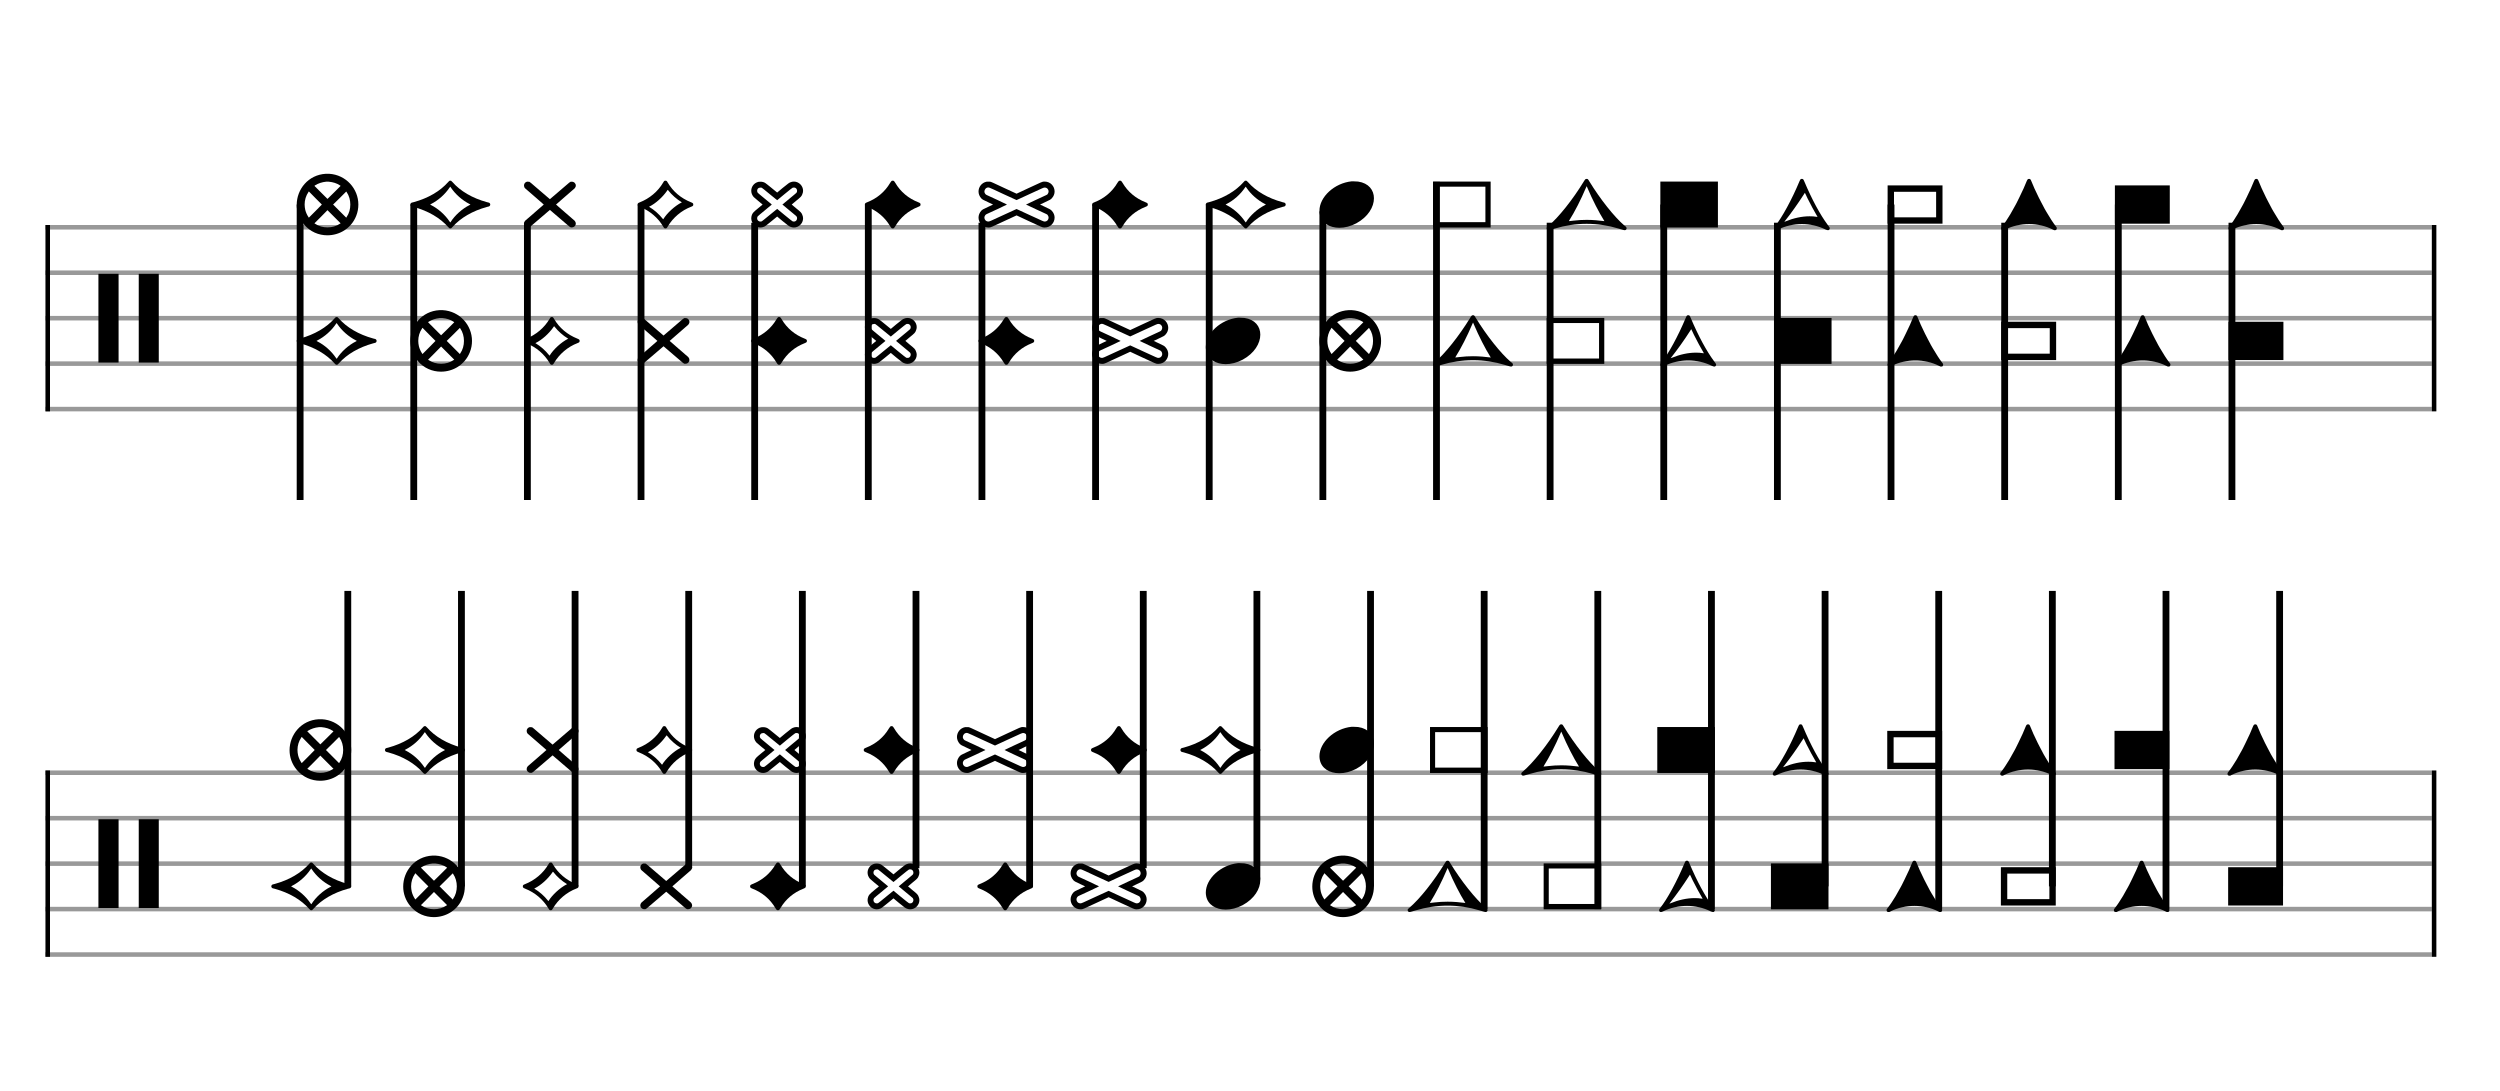 <svg xmlns="http://www.w3.org/2000/svg" stroke-width="0.3" stroke-dasharray="none" fill="black" stroke="black" font-family="Arial, sans-serif" font-size="10pt" font-weight="normal" font-style="normal" width="550" height="240" viewBox="0 0 550 240" style="width: 550px; height: 240px; border: none;"><g class="vf-stave" id="vf-auto13463" stroke-width="1" fill="#999999" stroke="#999999"><path fill="none" d="M10 50L535 50"/><path fill="none" d="M10 60L535 60"/><path fill="none" d="M10 70L535 70"/><path fill="none" d="M10 80L535 80"/><path fill="none" d="M10 90L535 90"/></g><g class="vf-stavebarline" id="vf-auto13464"><rect x="10" y="49.5" width="1" height="41" stroke="none"/></g><g class="vf-stavebarline" id="vf-auto13465"><rect x="535" y="49.5" width="1" height="41" stroke="none"/></g><g class="vf-clef" id="vf-auto13466"><path stroke="none" d="M21.653 70L21.653 60.237L23.87 60.237L26.088 60.237L26.088 70L26.088 79.763L23.87 79.763L21.653 79.763M30.523 70L30.523 60.237L32.741 60.237L34.93 60.237L34.93 70L34.93 79.763L32.741 79.763L30.523 79.763"/></g><g class="vf-stavenote" id="vf-auto13467"><g class="vf-stem" id="vf-auto13468" pointer-events="bounding-box"><path stroke-width="1.5" fill="none" d="M66.027 45L66.027 110"/></g><g class="vf-notehead" id="vf-auto13472" pointer-events="bounding-box"><path stroke="none" d="M73.869 69.777C73.925 69.749,73.982 69.749,74.066 69.749C74.234 69.749,74.29 69.777,74.515 70.03C76.284 72.052,78.924 73.596,82.097 74.466C82.293 74.523,82.49 74.551,82.546 74.579C82.743 74.635,82.855 74.832,82.855 75C82.855 75.168,82.743 75.365,82.546 75.421C82.49 75.449,82.293 75.477,82.097 75.534C78.952 76.404,76.34 77.92,74.571 79.914C74.29 80.223,74.262 80.251,74.066 80.251C73.897 80.251,73.841 80.223,73.617 79.97C71.848 77.948,69.208 76.404,66.035 75.534C65.838 75.477,65.642 75.449,65.586 75.421C65.389 75.365,65.277 75.168,65.277 75C65.277 74.832,65.389 74.635,65.586 74.579C65.642 74.551,65.838 74.523,66.035 74.466C69.208 73.596,71.848 72.052,73.617 70.03C73.757 69.889,73.813 69.805,73.869 69.777M74.178 71.237C74.122 71.125,74.066 71.069,74.066 71.069C74.066 71.069,74.01 71.125,73.925 71.237C72.915 72.754,71.426 74.073,69.826 74.888C69.713 74.944,69.629 75,69.629 75C69.629 75,69.713 75.056,69.826 75.112C71.426 75.927,72.915 77.246,73.925 78.763C74.01 78.875,74.038 78.931,74.066 78.931C74.094 78.931,74.094 78.903,74.122 78.875C75.049 77.387,76.677 75.927,78.306 75.112C78.418 75.056,78.502 75,78.502 75C78.502 75,78.418 74.944,78.306 74.888C76.705 74.073,75.189 72.754,74.178 71.237"/></g><g class="vf-notehead" id="vf-auto13471" pointer-events="bounding-box"><path stroke="none" d="M71.679 38.233C71.848 38.233,71.96 38.233,72.044 38.233C72.128 38.233,72.241 38.233,72.409 38.233C76.144 38.457,78.839 41.546,78.839 45C78.839 45.814,78.699 46.657,78.362 47.499C77.267 50.279,74.656 51.767,72.016 51.767C70.135 51.767,68.253 51.009,66.877 49.38C65.782 48.089,65.277 46.544,65.277 45.056C65.277 41.658,67.804 38.457,71.679 38.233M72.325 39.974C72.184 39.974,72.128 39.974,72.044 39.974C71.96 39.974,71.904 39.974,71.735 39.974C70.865 40.058,69.994 40.339,69.292 40.788L69.18 40.9L70.612 42.332L72.044 43.764L73.504 42.332L74.936 40.9L74.796 40.788C74.094 40.311,73.252 40.058,72.325 39.974M69.376 46.46L70.809 45L69.376 43.568L67.944 42.108L67.86 42.248C67.299 43.062,67.018 44.017,67.018 45C67.018 45.393,67.074 45.786,67.158 46.179C67.299 46.741,67.551 47.303,67.86 47.752L67.944 47.892M76.256 42.248C76.228 42.192,76.172 42.136,76.172 42.136C76.172 42.136,75.526 42.782,74.74 43.568L73.28 45L74.74 46.46L76.172 47.892L76.256 47.752C76.818 46.938,77.07 45.983,77.07 45C77.07 44.045,76.818 43.062,76.256 42.248M73.504 47.696C72.718 46.881,72.072 46.236,72.044 46.236C72.044 46.236,71.398 46.881,70.612 47.696L69.18 49.128L69.292 49.212C70.107 49.774,71.089 50.026,72.044 50.026C73.027 50.026,73.982 49.774,74.796 49.212L74.936 49.128"/></g></g><g class="vf-stavenote" id="vf-auto13473"><g class="vf-stem" id="vf-auto13474" pointer-events="bounding-box"><path stroke-width="1.5" fill="none" d="M91.027 45L91.027 110"/></g><g class="vf-notehead" id="vf-auto13478" pointer-events="bounding-box"><path stroke="none" d="M96.679 68.233C96.848 68.233,96.96 68.233,97.044 68.233C97.128 68.233,97.241 68.233,97.409 68.233C101.144 68.457,103.839 71.546,103.839 75C103.839 75.814,103.699 76.657,103.362 77.499C102.267 80.279,99.656 81.767,97.016 81.767C95.135 81.767,93.253 81.009,91.877 79.38C90.782 78.089,90.277 76.544,90.277 75.056C90.277 71.658,92.804 68.457,96.679 68.233M97.325 69.974C97.184 69.974,97.128 69.974,97.044 69.974C96.96 69.974,96.904 69.974,96.735 69.974C95.865 70.058,94.994 70.339,94.292 70.788L94.18 70.9L95.612 72.332L97.044 73.764L98.504 72.332L99.936 70.9L99.796 70.788C99.094 70.311,98.252 70.058,97.325 69.974M94.376 76.46L95.809 75L94.376 73.568L92.944 72.108L92.86 72.248C92.299 73.062,92.018 74.017,92.018 75C92.018 75.393,92.074 75.786,92.158 76.179C92.299 76.741,92.551 77.303,92.86 77.752L92.944 77.892M101.256 72.248C101.228 72.192,101.172 72.136,101.172 72.136C101.172 72.136,100.526 72.782,99.74 73.568L98.28 75L99.74 76.46L101.172 77.892L101.256 77.752C101.818 76.938,102.07 75.983,102.07 75C102.07 74.045,101.818 73.062,101.256 72.248M98.504 77.696C97.718 76.881,97.072 76.236,97.044 76.236C97.044 76.236,96.398 76.881,95.612 77.696L94.18 79.128L94.292 79.212C95.107 79.774,96.089 80.026,97.044 80.026C98.027 80.026,98.982 79.774,99.796 79.212L99.936 79.128"/></g><g class="vf-notehead" id="vf-auto13477" pointer-events="bounding-box"><path stroke="none" d="M98.869 39.777C98.925 39.749,98.982 39.749,99.066 39.749C99.234 39.749,99.29 39.777,99.515 40.03C101.284 42.052,103.924 43.596,107.097 44.466C107.293 44.523,107.49 44.551,107.546 44.579C107.743 44.635,107.855 44.832,107.855 45C107.855 45.168,107.743 45.365,107.546 45.421C107.49 45.449,107.293 45.477,107.097 45.534C103.952 46.404,101.34 47.92,99.571 49.914C99.29 50.223,99.262 50.251,99.066 50.251C98.897 50.251,98.841 50.223,98.617 49.97C96.848 47.948,94.208 46.404,91.035 45.534C90.838 45.477,90.642 45.449,90.586 45.421C90.389 45.365,90.277 45.168,90.277 45C90.277 44.832,90.389 44.635,90.586 44.579C90.642 44.551,90.838 44.523,91.035 44.466C94.208 43.596,96.848 42.052,98.617 40.03C98.757 39.889,98.813 39.805,98.869 39.777M99.178 41.237C99.122 41.125,99.066 41.069,99.066 41.069C99.066 41.069,99.01 41.125,98.925 41.237C97.915 42.754,96.426 44.073,94.826 44.888C94.713 44.944,94.629 45,94.629 45C94.629 45,94.713 45.056,94.826 45.112C96.426 45.927,97.915 47.246,98.925 48.763C99.01 48.875,99.038 48.931,99.066 48.931C99.094 48.931,99.094 48.903,99.122 48.875C100.049 47.387,101.677 45.927,103.306 45.112C103.418 45.056,103.502 45,103.502 45C103.502 45,103.418 44.944,103.306 44.888C101.705 44.073,100.189 42.754,99.178 41.237"/></g></g><g class="vf-stavenote" id="vf-auto13479"><g class="vf-stem" id="vf-auto13480" pointer-events="bounding-box"><path stroke-width="1.5" fill="none" d="M116.027 49L116.027 110"/></g><g class="vf-notehead" id="vf-auto13484" pointer-events="bounding-box"><path stroke="none" d="M121.202 69.777C121.258 69.749,121.314 69.749,121.398 69.749C121.623 69.749,121.707 69.805,121.904 70.17C123.055 72.136,124.824 73.624,127.014 74.495C127.435 74.663,127.52 74.747,127.52 75C127.52 75.253,127.435 75.337,127.07 75.477C124.908 76.292,123.055 77.892,121.904 79.83C121.707 80.195,121.623 80.251,121.398 80.251C121.174 80.251,121.089 80.195,120.893 79.83C119.742 77.892,117.972 76.376,115.782 75.505C115.361 75.337,115.277 75.253,115.277 75C115.277 74.747,115.361 74.663,115.726 74.523C117.888 73.68,119.742 72.136,120.893 70.17C121.033 69.889,121.117 69.833,121.202 69.777M122.016 71.883C121.96 71.799,121.932 71.771,121.904 71.771C121.876 71.771,121.848 71.827,121.735 71.995C120.752 73.399,119.264 74.747,117.86 75.449L117.776 75.477L117.86 75.534C118.927 76.179,119.938 77.05,120.837 78.173C120.865 78.229,120.893 78.229,120.893 78.229C120.893 78.229,120.893 78.229,120.921 78.229C121.707 76.909,123.476 75.281,124.936 74.551L125.021 74.523L124.936 74.466C123.897 73.849,122.746 72.838,122.016 71.883"/></g><g class="vf-notehead" id="vf-auto13483" pointer-events="bounding-box"><path stroke="none" d="M115.923 39.974C115.979 39.974,116.035 39.974,116.119 39.974C116.26 39.974,116.4 39.974,116.484 40.002C116.625 40.086,116.597 40.058,118.843 41.995C120.022 43.006,120.977 43.821,120.977 43.821C120.977 43.821,121.932 43.006,123.111 41.995C125.638 39.805,125.414 39.974,125.751 39.974C125.751 39.974,125.779 39.974,125.779 39.974C126.312 39.974,126.677 40.367,126.677 40.816C126.677 41.041,126.593 41.237,126.425 41.434C126.368 41.49,125.414 42.304,124.319 43.259C123.223 44.214,122.325 45,122.325 45C122.325 45,123.223 45.786,124.319 46.741C125.414 47.696,126.368 48.51,126.425 48.566C126.593 48.763,126.677 48.959,126.677 49.184C126.677 49.633,126.312 50.026,125.779 50.026C125.779 50.026,125.751 50.026,125.751 50.026C125.414 50.026,125.638 50.195,123.111 48.005C121.932 46.994,120.977 46.179,120.977 46.179C120.977 46.179,120.022 46.994,118.843 48.005C116.316 50.195,116.54 50.026,116.203 50.026C116.203 50.026,116.175 50.026,116.147 50.026C115.642 50.026,115.277 49.633,115.277 49.184C115.277 48.959,115.361 48.763,115.53 48.566C115.586 48.51,116.54 47.696,117.636 46.741C118.731 45.786,119.629 45,119.629 45C119.629 45,118.731 44.214,117.636 43.259C116.54 42.304,115.586 41.49,115.53 41.434C115.361 41.265,115.277 41.041,115.277 40.816C115.277 40.451,115.501 40.086,115.923 39.974"/></g></g><g class="vf-stavenote" id="vf-auto13485"><g class="vf-stem" id="vf-auto13486" pointer-events="bounding-box"><path stroke-width="1.5" fill="none" d="M141.027 45L141.027 110"/></g><g class="vf-notehead" id="vf-auto13490" pointer-events="bounding-box"><path stroke="none" d="M140.923 69.974C140.979 69.974,141.035 69.974,141.119 69.974C141.26 69.974,141.4 69.974,141.484 70.002C141.625 70.086,141.597 70.058,143.843 71.995C145.022 73.006,145.977 73.821,145.977 73.821C145.977 73.821,146.932 73.006,148.111 71.995C150.638 69.805,150.414 69.974,150.751 69.974C150.751 69.974,150.779 69.974,150.779 69.974C151.312 69.974,151.677 70.367,151.677 70.816C151.677 71.041,151.593 71.237,151.425 71.434C151.368 71.49,150.414 72.304,149.319 73.259C148.223 74.214,147.325 75,147.325 75C147.325 75,148.223 75.786,149.319 76.741C150.414 77.696,151.368 78.51,151.425 78.566C151.593 78.763,151.677 78.959,151.677 79.184C151.677 79.633,151.312 80.026,150.779 80.026C150.779 80.026,150.751 80.026,150.751 80.026C150.414 80.026,150.638 80.195,148.111 78.005C146.932 76.994,145.977 76.179,145.977 76.179C145.977 76.179,145.022 76.994,143.843 78.005C141.316 80.195,141.54 80.026,141.203 80.026C141.203 80.026,141.175 80.026,141.147 80.026C140.642 80.026,140.277 79.633,140.277 79.184C140.277 78.959,140.361 78.763,140.53 78.566C140.586 78.51,141.54 77.696,142.636 76.741C143.731 75.786,144.629 75,144.629 75C144.629 75,143.731 74.214,142.636 73.259C141.54 72.304,140.586 71.49,140.53 71.434C140.361 71.265,140.277 71.041,140.277 70.816C140.277 70.451,140.501 70.086,140.923 69.974"/></g><g class="vf-notehead" id="vf-auto13489" pointer-events="bounding-box"><path stroke="none" d="M146.202 39.777C146.258 39.749,146.314 39.749,146.398 39.749C146.623 39.749,146.707 39.805,146.904 40.17C148.055 42.136,149.824 43.624,152.014 44.495C152.435 44.663,152.52 44.747,152.52 45C152.52 45.253,152.435 45.337,152.07 45.477C149.908 46.292,148.055 47.892,146.904 49.83C146.707 50.195,146.623 50.251,146.398 50.251C146.174 50.251,146.089 50.195,145.893 49.83C144.742 47.892,142.972 46.376,140.782 45.505C140.361 45.337,140.277 45.253,140.277 45C140.277 44.747,140.361 44.663,140.726 44.523C142.888 43.68,144.742 42.136,145.893 40.17C146.033 39.889,146.117 39.833,146.202 39.777M147.016 41.883C146.96 41.799,146.932 41.771,146.904 41.771C146.876 41.771,146.848 41.827,146.735 41.995C145.752 43.399,144.264 44.747,142.86 45.449L142.776 45.477L142.86 45.534C143.927 46.179,144.938 47.05,145.837 48.173C145.865 48.229,145.893 48.229,145.893 48.229C145.893 48.229,145.893 48.229,145.921 48.229C146.707 46.909,148.476 45.281,149.936 44.551L150.021 44.523L149.936 44.466C148.897 43.849,147.746 42.838,147.016 41.883"/></g></g><g class="vf-stavenote" id="vf-auto13491"><g class="vf-stem" id="vf-auto13492" pointer-events="bounding-box"><path stroke-width="1.5" fill="none" d="M166.027 49L166.027 110"/></g><g class="vf-notehead" id="vf-auto13496" pointer-events="bounding-box"><path stroke="none" d="M171.202 69.777C171.258 69.749,171.314 69.749,171.398 69.749C171.623 69.749,171.679 69.777,171.96 70.226C173.111 72.192,174.852 73.652,177.014 74.495C177.435 74.663,177.52 74.747,177.52 75C177.52 75.253,177.435 75.337,177.014 75.505C174.852 76.348,173.111 77.808,171.96 79.774C171.679 80.223,171.623 80.251,171.398 80.251C171.174 80.251,171.117 80.223,170.837 79.774C169.685 77.808,167.944 76.348,165.782 75.505C165.361 75.337,165.277 75.253,165.277 75C165.277 74.747,165.361 74.663,165.782 74.495C167.944 73.652,169.685 72.192,170.837 70.226C171.061 69.889,171.117 69.833,171.202 69.777"/></g><g class="vf-notehead" id="vf-auto13495" pointer-events="bounding-box"><path stroke="none" d="M166.877 40.002C166.99 39.974,167.13 39.974,167.27 39.974C167.664 39.974,168.085 40.058,168.394 40.283C168.478 40.311,169.068 40.816,169.742 41.35L170.977 42.36L172.184 41.35C173.504 40.283,173.588 40.226,173.869 40.114C174.122 40.002,174.403 39.946,174.656 39.946C175.751 39.946,176.677 40.872,176.677 41.967C176.677 42.22,176.621 42.473,176.509 42.726C176.34 43.175,176.228 43.315,175.105 44.214C174.599 44.635,174.178 45,174.178 45C174.178 45,174.599 45.365,175.105 45.786C176.228 46.685,176.34 46.825,176.509 47.274C176.621 47.527,176.677 47.78,176.677 48.033C176.677 49.128,175.751 50.054,174.656 50.054C174.403 50.054,174.122 49.998,173.869 49.886C173.588 49.774,173.504 49.717,172.184 48.65L170.977 47.64L169.742 48.65C168.422 49.717,168.366 49.774,168.085 49.886C167.804 49.998,167.551 50.054,167.299 50.054C166.203 50.054,165.277 49.128,165.277 48.033C165.277 47.78,165.333 47.527,165.417 47.274C165.614 46.825,165.726 46.685,166.821 45.786C167.355 45.365,167.776 45,167.776 45C167.776 45,167.355 44.635,166.821 44.214C166.316 43.793,165.866 43.399,165.81 43.343C165.445 42.922,165.277 42.445,165.277 41.967C165.277 41.097,165.866 40.226,166.877 40.002M167.607 41.322C167.523 41.265,167.411 41.265,167.327 41.265C167.102 41.265,166.877 41.35,166.737 41.49C166.625 41.63,166.568 41.799,166.568 41.967C166.568 42.136,166.625 42.304,166.709 42.417C166.737 42.445,167.439 43.062,168.281 43.736C169.124 44.41,169.798 45,169.798 45C169.798 45,169.124 45.59,168.281 46.264C167.439 46.938,166.737 47.555,166.709 47.583C166.625 47.724,166.568 47.864,166.568 48.005C166.568 48.285,166.709 48.566,166.99 48.678C167.074 48.735,167.186 48.735,167.299 48.735C167.411 48.735,167.523 48.735,167.607 48.678C167.664 48.65,168.281 48.173,169.32 47.303C170.219 46.572,170.977 45.955,170.977 45.955C170.977 45.955,171.707 46.572,172.606 47.303C173.673 48.173,174.262 48.65,174.347 48.678C174.403 48.735,174.515 48.735,174.656 48.735C174.768 48.735,174.88 48.735,174.964 48.678C175.217 48.566,175.358 48.285,175.358 48.005C175.358 47.864,175.329 47.724,175.217 47.583C175.189 47.555,174.487 46.938,173.645 46.264C172.83 45.59,172.128 45,172.128 45C172.128 45,172.83 44.41,173.645 43.736C174.487 43.062,175.189 42.445,175.217 42.417C175.329 42.276,175.358 42.136,175.358 41.967C175.358 41.715,175.217 41.434,174.964 41.322C174.88 41.265,174.768 41.265,174.656 41.265C174.515 41.265,174.403 41.265,174.347 41.322C174.262 41.35,173.673 41.827,172.606 42.697C171.707 43.428,170.977 44.045,170.977 44.045C170.977 44.045,170.219 43.428,169.32 42.697C168.253 41.799,167.664 41.35,167.607 41.322"/></g></g><g class="vf-stavenote" id="vf-auto13497"><g class="vf-stem" id="vf-auto13498" pointer-events="bounding-box"><path stroke-width="1.5" fill="none" d="M191.027 45L191.027 110"/></g><g class="vf-notehead" id="vf-auto13502" pointer-events="bounding-box"><path stroke="none" d="M191.877 70.002C191.99 69.974,192.13 69.974,192.27 69.974C192.664 69.974,193.085 70.058,193.394 70.283C193.478 70.311,194.068 70.816,194.742 71.35L195.977 72.36L197.184 71.35C198.504 70.283,198.588 70.226,198.869 70.114C199.122 70.002,199.403 69.946,199.656 69.946C200.751 69.946,201.677 70.872,201.677 71.967C201.677 72.22,201.621 72.473,201.509 72.726C201.34 73.175,201.228 73.315,200.105 74.214C199.599 74.635,199.178 75,199.178 75C199.178 75,199.599 75.365,200.105 75.786C201.228 76.685,201.34 76.825,201.509 77.274C201.621 77.527,201.677 77.78,201.677 78.033C201.677 79.128,200.751 80.054,199.656 80.054C199.403 80.054,199.122 79.998,198.869 79.886C198.588 79.774,198.504 79.717,197.184 78.65L195.977 77.64L194.742 78.65C193.422 79.717,193.366 79.774,193.085 79.886C192.804 79.998,192.551 80.054,192.299 80.054C191.203 80.054,190.277 79.128,190.277 78.033C190.277 77.78,190.333 77.527,190.417 77.274C190.614 76.825,190.726 76.685,191.821 75.786C192.355 75.365,192.776 75,192.776 75C192.776 75,192.355 74.635,191.821 74.214C191.316 73.793,190.866 73.399,190.81 73.343C190.445 72.922,190.277 72.445,190.277 71.967C190.277 71.097,190.866 70.226,191.877 70.002M192.607 71.322C192.523 71.265,192.411 71.265,192.327 71.265C192.102 71.265,191.877 71.35,191.737 71.49C191.625 71.63,191.568 71.799,191.568 71.967C191.568 72.136,191.625 72.304,191.709 72.417C191.737 72.445,192.439 73.062,193.281 73.736C194.124 74.41,194.798 75,194.798 75C194.798 75,194.124 75.59,193.281 76.264C192.439 76.938,191.737 77.555,191.709 77.583C191.625 77.724,191.568 77.864,191.568 78.005C191.568 78.285,191.709 78.566,191.99 78.678C192.074 78.735,192.186 78.735,192.299 78.735C192.411 78.735,192.523 78.735,192.607 78.678C192.664 78.65,193.281 78.173,194.32 77.303C195.219 76.572,195.977 75.955,195.977 75.955C195.977 75.955,196.707 76.572,197.606 77.303C198.673 78.173,199.262 78.65,199.347 78.678C199.403 78.735,199.515 78.735,199.656 78.735C199.768 78.735,199.88 78.735,199.964 78.678C200.217 78.566,200.358 78.285,200.358 78.005C200.358 77.864,200.329 77.724,200.217 77.583C200.189 77.555,199.487 76.938,198.645 76.264C197.83 75.59,197.128 75,197.128 75C197.128 75,197.83 74.41,198.645 73.736C199.487 73.062,200.189 72.445,200.217 72.417C200.329 72.276,200.358 72.136,200.358 71.967C200.358 71.715,200.217 71.434,199.964 71.322C199.88 71.265,199.768 71.265,199.656 71.265C199.515 71.265,199.403 71.265,199.347 71.322C199.262 71.35,198.673 71.827,197.606 72.697C196.707 73.428,195.977 74.045,195.977 74.045C195.977 74.045,195.219 73.428,194.32 72.697C193.253 71.799,192.664 71.35,192.607 71.322"/></g><g class="vf-notehead" id="vf-auto13501" pointer-events="bounding-box"><path stroke="none" d="M196.202 39.777C196.258 39.749,196.314 39.749,196.398 39.749C196.623 39.749,196.679 39.777,196.96 40.226C198.111 42.192,199.852 43.652,202.014 44.495C202.435 44.663,202.52 44.747,202.52 45C202.52 45.253,202.435 45.337,202.014 45.505C199.852 46.348,198.111 47.808,196.96 49.774C196.679 50.223,196.623 50.251,196.398 50.251C196.174 50.251,196.117 50.223,195.837 49.774C194.685 47.808,192.944 46.348,190.782 45.505C190.361 45.337,190.277 45.253,190.277 45C190.277 44.747,190.361 44.663,190.782 44.495C192.944 43.652,194.685 42.192,195.837 40.226C196.061 39.889,196.117 39.833,196.202 39.777"/></g></g><g class="vf-stavenote" id="vf-auto13503"><g class="vf-stem" id="vf-auto13504" pointer-events="bounding-box"><path stroke-width="1.5" fill="none" d="M216.027 49L216.027 110"/></g><g class="vf-notehead" id="vf-auto13508" pointer-events="bounding-box"><path stroke="none" d="M221.202 69.777C221.258 69.749,221.314 69.749,221.398 69.749C221.623 69.749,221.679 69.777,221.96 70.226C223.111 72.192,224.852 73.652,227.014 74.495C227.435 74.663,227.52 74.747,227.52 75C227.52 75.253,227.435 75.337,227.014 75.505C224.852 76.348,223.111 77.808,221.96 79.774C221.679 80.223,221.623 80.251,221.398 80.251C221.174 80.251,221.117 80.223,220.837 79.774C219.685 77.808,217.944 76.348,215.782 75.505C215.361 75.337,215.277 75.253,215.277 75C215.277 74.747,215.361 74.663,215.782 74.495C217.944 73.652,219.685 72.192,220.837 70.226C221.061 69.889,221.117 69.833,221.202 69.777"/></g><g class="vf-notehead" id="vf-auto13507" pointer-events="bounding-box"><path stroke="none" d="M217.046 39.974C217.158 39.974,217.299 39.974,217.439 39.974C217.607 39.974,217.748 39.974,217.832 39.974C218.113 40.03,218.338 40.142,220.977 41.378L223.645 42.613L226.284 41.378C229.233 40.002,229.317 39.946,229.738 39.946C229.766 39.946,229.794 39.946,229.822 39.946C231.142 39.946,232.012 41.013,232.012 42.136C232.012 42.641,231.816 43.175,231.395 43.624C231.142 43.905,231.03 43.961,229.766 44.551C229.233 44.803,228.811 45,228.811 45C228.811 45,229.233 45.197,229.766 45.449C231.03 46.039,231.142 46.095,231.395 46.376C231.816 46.825,232.012 47.359,232.012 47.864C232.012 48.987,231.142 50.054,229.822 50.054C229.794 50.054,229.766 50.054,229.738 50.054C229.317 50.054,229.233 49.998,226.284 48.622L223.645 47.387L220.977 48.622C218.029 49.998,217.972 50.054,217.551 50.054C217.523 50.054,217.495 50.054,217.467 50.054C216.147 50.054,215.277 48.987,215.277 47.864C215.277 47.359,215.473 46.825,215.866 46.376C216.147 46.095,216.232 46.039,217.523 45.449C218.057 45.197,218.478 45,218.478 45C218.478 45,218.057 44.803,217.523 44.551C216.232 43.961,216.147 43.905,215.866 43.624C215.473 43.175,215.277 42.641,215.277 42.136C215.277 41.153,215.951 40.198,217.046 39.974M217.692 41.293C217.607 41.265,217.523 41.237,217.439 41.237C216.934 41.237,216.568 41.687,216.568 42.136C216.568 42.332,216.653 42.557,216.849 42.754C216.962 42.866,216.737 42.754,219.489 44.017C220.612 44.551,221.539 45,221.539 45C221.539 45,220.612 45.449,219.489 45.983C216.737 47.246,216.962 47.134,216.849 47.246C216.653 47.443,216.568 47.668,216.568 47.892C216.568 48.313,216.905 48.735,217.439 48.735L217.439 48.735C217.664 48.735,217.692 48.735,220.696 47.331C222.325 46.572,223.645 45.983,223.645 45.983C223.645 45.983,224.964 46.572,226.565 47.331C229.598 48.735,229.598 48.735,229.822 48.735L229.85 48.735C230.356 48.735,230.693 48.313,230.693 47.892C230.693 47.668,230.608 47.443,230.44 47.246C230.3 47.134,230.552 47.246,227.8 45.983C226.677 45.449,225.723 45,225.723 45C225.723 45,226.677 44.551,227.8 44.017C230.552 42.754,230.3 42.866,230.44 42.754C230.608 42.557,230.693 42.332,230.693 42.108C230.693 41.687,230.356 41.265,229.85 41.265L229.822 41.265C229.598 41.265,229.598 41.265,226.565 42.669C224.964 43.428,223.645 44.017,223.645 44.017C223.645 44.017,222.325 43.428,220.696 42.669C219.096 41.911,217.748 41.293,217.692 41.293"/></g></g><g class="vf-stavenote" id="vf-auto13509"><g class="vf-stem" id="vf-auto13510" pointer-events="bounding-box"><path stroke-width="1.5" fill="none" d="M241.027 45L241.027 110"/></g><g class="vf-notehead" id="vf-auto13514" pointer-events="bounding-box"><path stroke="none" d="M242.046 69.974C242.158 69.974,242.299 69.974,242.439 69.974C242.607 69.974,242.748 69.974,242.832 69.974C243.113 70.03,243.338 70.142,245.977 71.378L248.645 72.613L251.284 71.378C254.233 70.002,254.317 69.946,254.738 69.946C254.766 69.946,254.794 69.946,254.822 69.946C256.142 69.946,257.012 71.013,257.012 72.136C257.012 72.641,256.816 73.175,256.395 73.624C256.142 73.905,256.03 73.961,254.766 74.551C254.233 74.803,253.811 75,253.811 75C253.811 75,254.233 75.197,254.766 75.449C256.03 76.039,256.142 76.095,256.395 76.376C256.816 76.825,257.012 77.359,257.012 77.864C257.012 78.987,256.142 80.054,254.822 80.054C254.794 80.054,254.766 80.054,254.738 80.054C254.317 80.054,254.233 79.998,251.284 78.622L248.645 77.387L245.977 78.622C243.029 79.998,242.972 80.054,242.551 80.054C242.523 80.054,242.495 80.054,242.467 80.054C241.147 80.054,240.277 78.987,240.277 77.864C240.277 77.359,240.473 76.825,240.866 76.376C241.147 76.095,241.232 76.039,242.523 75.449C243.057 75.197,243.478 75,243.478 75C243.478 75,243.057 74.803,242.523 74.551C241.232 73.961,241.147 73.905,240.866 73.624C240.473 73.175,240.277 72.641,240.277 72.136C240.277 71.153,240.951 70.198,242.046 69.974M242.692 71.293C242.607 71.265,242.523 71.237,242.439 71.237C241.934 71.237,241.568 71.687,241.568 72.136C241.568 72.332,241.653 72.557,241.849 72.754C241.962 72.866,241.737 72.754,244.489 74.017C245.612 74.551,246.539 75,246.539 75C246.539 75,245.612 75.449,244.489 75.983C241.737 77.246,241.962 77.134,241.849 77.246C241.653 77.443,241.568 77.668,241.568 77.892C241.568 78.313,241.905 78.735,242.439 78.735L242.439 78.735C242.664 78.735,242.692 78.735,245.696 77.331C247.325 76.572,248.645 75.983,248.645 75.983C248.645 75.983,249.964 76.572,251.565 77.331C254.598 78.735,254.598 78.735,254.822 78.735L254.85 78.735C255.356 78.735,255.693 78.313,255.693 77.892C255.693 77.668,255.608 77.443,255.44 77.246C255.3 77.134,255.552 77.246,252.8 75.983C251.677 75.449,250.723 75,250.723 75C250.723 75,251.677 74.551,252.8 74.017C255.552 72.754,255.3 72.866,255.44 72.754C255.608 72.557,255.693 72.332,255.693 72.108C255.693 71.687,255.356 71.265,254.85 71.265L254.822 71.265C254.598 71.265,254.598 71.265,251.565 72.669C249.964 73.428,248.645 74.017,248.645 74.017C248.645 74.017,247.325 73.428,245.696 72.669C244.096 71.911,242.748 71.293,242.692 71.293"/></g><g class="vf-notehead" id="vf-auto13513" pointer-events="bounding-box"><path stroke="none" d="M246.202 39.777C246.258 39.749,246.314 39.749,246.398 39.749C246.623 39.749,246.679 39.777,246.96 40.226C248.111 42.192,249.852 43.652,252.014 44.495C252.435 44.663,252.52 44.747,252.52 45C252.52 45.253,252.435 45.337,252.014 45.505C249.852 46.348,248.111 47.808,246.96 49.774C246.679 50.223,246.623 50.251,246.398 50.251C246.174 50.251,246.117 50.223,245.837 49.774C244.685 47.808,242.944 46.348,240.782 45.505C240.361 45.337,240.277 45.253,240.277 45C240.277 44.747,240.361 44.663,240.782 44.495C242.944 43.652,244.685 42.192,245.837 40.226C246.061 39.889,246.117 39.833,246.202 39.777"/></g></g><g class="vf-stavenote" id="vf-auto13515"><g class="vf-stem" id="vf-auto13516" pointer-events="bounding-box"><path stroke-width="1.5" fill="none" d="M266.027 45L266.027 110"/></g><g class="vf-notehead" id="vf-auto13520" pointer-events="bounding-box"><path stroke="none" d="M272.381 69.889C272.465 69.889,272.55 69.889,272.69 69.889C273.055 69.889,273.588 69.918,273.785 69.946C276.116 70.283,277.267 71.827,277.267 73.624C277.267 75.534,275.975 77.724,273.392 79.128C272.128 79.802,270.837 80.111,269.657 80.111C267.495 80.111,265.726 79.044,265.361 77.162C265.305 76.881,265.277 76.629,265.277 76.376C265.277 73.343,268.534 70.283,272.381 69.889"/></g><g class="vf-notehead" id="vf-auto13519" pointer-events="bounding-box"><path stroke="none" d="M273.869 39.777C273.925 39.749,273.982 39.749,274.066 39.749C274.234 39.749,274.29 39.777,274.515 40.03C276.284 42.052,278.924 43.596,282.097 44.466C282.293 44.523,282.49 44.551,282.546 44.579C282.743 44.635,282.855 44.832,282.855 45C282.855 45.168,282.743 45.365,282.546 45.421C282.49 45.449,282.293 45.477,282.097 45.534C278.952 46.404,276.34 47.92,274.571 49.914C274.29 50.223,274.262 50.251,274.066 50.251C273.897 50.251,273.841 50.223,273.617 49.97C271.848 47.948,269.208 46.404,266.035 45.534C265.838 45.477,265.642 45.449,265.586 45.421C265.389 45.365,265.277 45.168,265.277 45C265.277 44.832,265.389 44.635,265.586 44.579C265.642 44.551,265.838 44.523,266.035 44.466C269.208 43.596,271.848 42.052,273.617 40.03C273.757 39.889,273.813 39.805,273.869 39.777M274.178 41.237C274.122 41.125,274.066 41.069,274.066 41.069C274.066 41.069,274.01 41.125,273.925 41.237C272.915 42.754,271.426 44.073,269.826 44.888C269.713 44.944,269.629 45,269.629 45C269.629 45,269.713 45.056,269.826 45.112C271.426 45.927,272.915 47.246,273.925 48.763C274.01 48.875,274.038 48.931,274.066 48.931C274.094 48.931,274.094 48.903,274.122 48.875C275.049 47.387,276.677 45.927,278.306 45.112C278.418 45.056,278.502 45,278.502 45C278.502 45,278.418 44.944,278.306 44.888C276.705 44.073,275.189 42.754,274.178 41.237"/></g></g><g class="vf-stavenote" id="vf-auto13521"><g class="vf-stem" id="vf-auto13522" pointer-events="bounding-box"><path stroke-width="1.5" fill="none" d="M291.027 46.5L291.027 110"/></g><g class="vf-notehead" id="vf-auto13526" pointer-events="bounding-box"><path stroke="none" d="M296.679 68.233C296.848 68.233,296.96 68.233,297.044 68.233C297.128 68.233,297.241 68.233,297.409 68.233C301.144 68.457,303.839 71.546,303.839 75C303.839 75.814,303.699 76.657,303.362 77.499C302.267 80.279,299.656 81.767,297.016 81.767C295.135 81.767,293.253 81.009,291.877 79.38C290.782 78.089,290.277 76.544,290.277 75.056C290.277 71.658,292.804 68.457,296.679 68.233M297.325 69.974C297.184 69.974,297.128 69.974,297.044 69.974C296.96 69.974,296.904 69.974,296.735 69.974C295.865 70.058,294.994 70.339,294.292 70.788L294.18 70.9L295.612 72.332L297.044 73.764L298.504 72.332L299.936 70.9L299.796 70.788C299.094 70.311,298.252 70.058,297.325 69.974M294.376 76.46L295.809 75L294.376 73.568L292.944 72.108L292.86 72.248C292.299 73.062,292.018 74.017,292.018 75C292.018 75.393,292.074 75.786,292.158 76.179C292.299 76.741,292.551 77.303,292.86 77.752L292.944 77.892M301.256 72.248C301.228 72.192,301.172 72.136,301.172 72.136C301.172 72.136,300.526 72.782,299.74 73.568L298.28 75L299.74 76.46L301.172 77.892L301.256 77.752C301.818 76.938,302.07 75.983,302.07 75C302.07 74.045,301.818 73.062,301.256 72.248M298.504 77.696C297.718 76.881,297.072 76.236,297.044 76.236C297.044 76.236,296.398 76.881,295.612 77.696L294.18 79.128L294.292 79.212C295.107 79.774,296.089 80.026,297.044 80.026C298.027 80.026,298.982 79.774,299.796 79.212L299.936 79.128"/></g><g class="vf-notehead" id="vf-auto13525" pointer-events="bounding-box"><path stroke="none" d="M297.381 39.889C297.465 39.889,297.55 39.889,297.69 39.889C298.055 39.889,298.588 39.918,298.785 39.946C301.116 40.283,302.267 41.827,302.267 43.624C302.267 45.534,300.975 47.724,298.392 49.128C297.128 49.802,295.837 50.111,294.657 50.111C292.495 50.111,290.726 49.044,290.361 47.162C290.305 46.881,290.277 46.629,290.277 46.376C290.277 43.343,293.534 40.283,297.381 39.889"/></g></g><g class="vf-stavenote" id="vf-auto13527"><g class="vf-stem" id="vf-auto13528" pointer-events="bounding-box"><path stroke-width="1.5" fill="none" d="M316.027 40L316.027 110"/></g><g class="vf-notehead" id="vf-auto13532" pointer-events="bounding-box"><path stroke="none" d="M323.869 69.384C323.925 69.356,323.982 69.356,324.066 69.356C324.29 69.356,324.347 69.384,324.627 69.861C327.07 73.849,330.103 77.668,332.349 79.605C332.49 79.689,332.63 79.83,332.686 79.858C332.799 79.97,332.855 80.111,332.855 80.223C332.855 80.448,332.686 80.644,332.434 80.644C332.321 80.644,332.181 80.616,331.058 80.279C328.839 79.605,326.453 79.24,324.066 79.24C321.679 79.24,319.292 79.605,317.074 80.279C315.923 80.616,315.81 80.644,315.698 80.644C315.445 80.644,315.277 80.476,315.277 80.223C315.277 80.026,315.305 79.998,315.614 79.746C317.916 77.78,320.977 73.961,323.476 69.861C323.701 69.496,323.757 69.44,323.869 69.384M324.206 71.265C324.122 71.097,324.066 70.956,324.066 70.956C324.066 70.956,323.982 71.097,323.925 71.265C322.802 73.933,321.398 76.657,320.275 78.426C320.219 78.538,320.163 78.65,320.163 78.65C320.163 78.65,320.163 78.65,320.163 78.65C320.163 78.65,320.163 78.65,320.163 78.65C320.219 78.65,320.303 78.65,320.444 78.622C320.584 78.594,320.949 78.566,321.202 78.538C322.128 78.426,323.083 78.37,324.066 78.37C324.74 78.37,325.414 78.398,326.088 78.454C326.509 78.482,327.267 78.566,327.688 78.622C327.829 78.65,327.913 78.65,327.941 78.65C327.969 78.65,327.969 78.65,327.969 78.65C327.969 78.65,327.969 78.65,327.969 78.65C327.969 78.65,327.941 78.566,327.885 78.51C326.79 76.769,325.329 73.933,324.206 71.265"/></g><g class="vf-notehead" id="vf-auto13531" pointer-events="bounding-box"><path stroke="none" d="M327.941 50.054L327.941 39.946L315.277 39.946L315.277 50.054M316.4 48.875L316.4 41.069L326.79 41.069L326.79 48.875"/></g></g><g class="vf-stavenote" id="vf-auto13533"><g class="vf-stem" id="vf-auto13534" pointer-events="bounding-box"><path stroke-width="1.5" fill="none" d="M341.027 49L341.027 110"/></g><g class="vf-notehead" id="vf-auto13538" pointer-events="bounding-box"><path stroke="none" d="M352.941 80.054L352.941 69.946L340.277 69.946L340.277 80.054M341.4 78.875L341.4 71.069L351.79 71.069L351.79 78.875"/></g><g class="vf-notehead" id="vf-auto13537" pointer-events="bounding-box"><path stroke="none" d="M348.869 39.384C348.925 39.356,348.982 39.356,349.066 39.356C349.29 39.356,349.347 39.384,349.627 39.861C352.07 43.849,355.103 47.668,357.349 49.605C357.49 49.689,357.63 49.83,357.686 49.858C357.799 49.97,357.855 50.111,357.855 50.223C357.855 50.448,357.686 50.644,357.434 50.644C357.321 50.644,357.181 50.616,356.058 50.279C353.839 49.605,351.453 49.24,349.066 49.24C346.679 49.24,344.292 49.605,342.074 50.279C340.923 50.616,340.81 50.644,340.698 50.644C340.445 50.644,340.277 50.476,340.277 50.223C340.277 50.026,340.305 49.998,340.614 49.746C342.916 47.78,345.977 43.961,348.476 39.861C348.701 39.496,348.757 39.44,348.869 39.384M349.206 41.265C349.122 41.097,349.066 40.956,349.066 40.956C349.066 40.956,348.982 41.097,348.925 41.265C347.802 43.933,346.398 46.657,345.275 48.426C345.219 48.538,345.163 48.65,345.163 48.65C345.163 48.65,345.163 48.65,345.163 48.65C345.163 48.65,345.163 48.65,345.163 48.65C345.219 48.65,345.303 48.65,345.444 48.622C345.584 48.594,345.949 48.566,346.202 48.538C347.128 48.426,348.083 48.37,349.066 48.37C349.74 48.37,350.414 48.398,351.088 48.454C351.509 48.482,352.267 48.566,352.688 48.622C352.829 48.65,352.913 48.65,352.941 48.65C352.969 48.65,352.969 48.65,352.969 48.65C352.969 48.65,352.969 48.65,352.969 48.65C352.969 48.65,352.941 48.566,352.885 48.51C351.79 46.769,350.329 43.933,349.206 41.265"/></g></g><g class="vf-stavenote" id="vf-auto13539"><g class="vf-stem" id="vf-auto13540" pointer-events="bounding-box"><path stroke-width="1.5" fill="none" d="M366.027 45L366.027 110"/></g><g class="vf-notehead" id="vf-auto13544" pointer-events="bounding-box"><path stroke="none" d="M371.23 69.384C371.258 69.356,371.342 69.356,371.398 69.356C371.679 69.356,371.735 69.412,371.96 69.946C373.617 73.877,375.442 77.246,377.07 79.437C377.435 79.914,377.548 80.082,377.548 80.223C377.548 80.279,377.52 80.335,377.52 80.391C377.435 80.56,377.323 80.644,377.155 80.644C377.042 80.644,376.874 80.588,376.649 80.504C374.992 79.689,373.195 79.296,371.426 79.296C369.629 79.296,367.832 79.689,366.147 80.504C365.923 80.616,365.782 80.644,365.67 80.644C365.558 80.644,365.501 80.616,365.389 80.532C365.333 80.448,365.277 80.335,365.277 80.251C365.277 80.111,365.361 79.97,365.501 79.774C367.046 77.864,369.208 73.905,370.893 69.861C371.033 69.524,371.089 69.44,371.23 69.384M372.662 73.652C372.521 73.343,372.325 72.95,372.241 72.754L372.072 72.417L371.819 72.81C370.584 74.747,369.04 76.909,367.748 78.538C367.636 78.678,367.551 78.791,367.551 78.791C367.551 78.791,367.551 78.791,367.551 78.791C367.551 78.791,367.551 78.791,367.551 78.791C367.579 78.791,367.664 78.763,367.748 78.735C369.573 77.976,371.426 77.583,373.111 77.583C373.645 77.583,374.15 77.611,374.627 77.696C374.74 77.724,374.852 77.724,374.852 77.724C374.852 77.724,374.852 77.724,374.852 77.724C374.852 77.724,374.824 77.668,374.768 77.555C374.178 76.572,373.308 74.944,372.662 73.652"/></g><g class="vf-notehead" id="vf-auto13543" pointer-events="bounding-box"><path stroke="none" d="M377.941 50.054L377.941 39.946L365.277 39.946L365.277 50.054"/></g></g><g class="vf-stavenote" id="vf-auto13545"><g class="vf-stem" id="vf-auto13546" pointer-events="bounding-box"><path stroke-width="1.5" fill="none" d="M391.027 49L391.027 110"/></g><g class="vf-notehead" id="vf-auto13550" pointer-events="bounding-box"><path stroke="none" d="M402.941 80.054L402.941 69.946L390.277 69.946L390.277 80.054"/></g><g class="vf-notehead" id="vf-auto13549" pointer-events="bounding-box"><path stroke="none" d="M396.23 39.384C396.258 39.356,396.342 39.356,396.398 39.356C396.679 39.356,396.735 39.412,396.96 39.946C398.617 43.877,400.442 47.246,402.07 49.437C402.435 49.914,402.548 50.082,402.548 50.223C402.548 50.279,402.52 50.335,402.52 50.391C402.435 50.56,402.323 50.644,402.155 50.644C402.042 50.644,401.874 50.588,401.649 50.504C399.992 49.689,398.195 49.296,396.426 49.296C394.629 49.296,392.832 49.689,391.147 50.504C390.923 50.616,390.782 50.644,390.67 50.644C390.558 50.644,390.501 50.616,390.389 50.532C390.333 50.448,390.277 50.335,390.277 50.251C390.277 50.111,390.361 49.97,390.501 49.774C392.046 47.864,394.208 43.905,395.893 39.861C396.033 39.524,396.089 39.44,396.23 39.384M397.662 43.652C397.521 43.343,397.325 42.95,397.241 42.754L397.072 42.417L396.819 42.81C395.584 44.747,394.04 46.909,392.748 48.538C392.636 48.678,392.551 48.791,392.551 48.791C392.551 48.791,392.551 48.791,392.551 48.791C392.551 48.791,392.551 48.791,392.551 48.791C392.579 48.791,392.664 48.763,392.748 48.735C394.573 47.976,396.426 47.583,398.111 47.583C398.645 47.583,399.15 47.611,399.627 47.696C399.74 47.724,399.852 47.724,399.852 47.724C399.852 47.724,399.852 47.724,399.852 47.724C399.852 47.724,399.824 47.668,399.768 47.555C399.178 46.572,398.308 44.944,397.662 43.652"/></g></g><g class="vf-stavenote" id="vf-auto13551"><g class="vf-stem" id="vf-auto13552" pointer-events="bounding-box"><path stroke-width="1.5" fill="none" d="M416.027 45L416.027 110"/></g><g class="vf-notehead" id="vf-auto13556" pointer-events="bounding-box"><path stroke="none" d="M421.202 69.384C421.258 69.356,421.314 69.356,421.398 69.356C421.623 69.356,421.735 69.44,421.876 69.805C422.381 70.985,422.409 71.069,422.578 71.462C422.662 71.63,422.802 71.911,422.858 72.052C423.083 72.585,423.982 74.382,424.15 74.663C424.15 74.691,424.262 74.888,424.375 75.084C424.768 75.842,424.852 76.011,425.189 76.572C426.003 77.948,426.621 78.931,427.211 79.689C427.492 80.054,427.492 80.054,427.492 80.223C427.492 80.504,427.351 80.644,427.098 80.644L427.07 80.644L426.93 80.644L426.621 80.504C424.992 79.689,423.195 79.296,421.398 79.296C419.601 79.296,417.776 79.689,416.147 80.504L415.866 80.644L415.698 80.644L415.698 80.644C415.417 80.644,415.277 80.504,415.277 80.223C415.277 80.054,415.277 80.054,415.558 79.689C416.063 79.072,416.653 78.145,417.27 77.134C417.72 76.376,417.972 75.927,418.422 75.084C418.534 74.888,418.618 74.691,418.646 74.663C418.787 74.382,419.685 72.585,419.91 72.052C419.966 71.911,420.107 71.63,420.191 71.462C420.359 71.069,420.415 70.985,420.893 69.805C421.005 69.524,421.089 69.44,421.202 69.384"/></g><g class="vf-notehead" id="vf-auto13555" pointer-events="bounding-box"><path stroke="none" d="M415.277 40.788L415.277 49.212L427.351 49.212L427.351 40.788L415.277 40.788L416.681 42.192L425.947 42.192L425.947 47.808L416.681 47.808L416.681 42.192"/></g></g><g class="vf-stavenote" id="vf-auto13557"><g class="vf-stem" id="vf-auto13558" pointer-events="bounding-box"><path stroke-width="1.5" fill="none" d="M441.027 49L441.027 110"/></g><g class="vf-notehead" id="vf-auto13562" pointer-events="bounding-box"><path stroke="none" d="M440.277 70.788L440.277 79.212L452.351 79.212L452.351 70.788L440.277 70.788L441.681 72.192L450.947 72.192L450.947 77.808L441.681 77.808L441.681 72.192"/></g><g class="vf-notehead" id="vf-auto13561" pointer-events="bounding-box"><path stroke="none" d="M446.202 39.384C446.258 39.356,446.314 39.356,446.398 39.356C446.623 39.356,446.735 39.44,446.876 39.805C447.381 40.985,447.409 41.069,447.578 41.462C447.662 41.63,447.802 41.911,447.858 42.052C448.083 42.585,448.982 44.382,449.15 44.663C449.15 44.691,449.262 44.888,449.375 45.084C449.768 45.842,449.852 46.011,450.189 46.572C451.003 47.948,451.621 48.931,452.211 49.689C452.492 50.054,452.492 50.054,452.492 50.223C452.492 50.504,452.351 50.644,452.098 50.644L452.07 50.644L451.93 50.644L451.621 50.504C449.992 49.689,448.195 49.296,446.398 49.296C444.601 49.296,442.776 49.689,441.147 50.504L440.866 50.644L440.698 50.644L440.698 50.644C440.417 50.644,440.277 50.504,440.277 50.223C440.277 50.054,440.277 50.054,440.558 49.689C441.063 49.072,441.653 48.145,442.27 47.134C442.72 46.376,442.972 45.927,443.422 45.084C443.534 44.888,443.618 44.691,443.646 44.663C443.787 44.382,444.685 42.585,444.91 42.052C444.966 41.911,445.107 41.63,445.191 41.462C445.359 41.069,445.415 40.985,445.893 39.805C446.005 39.524,446.089 39.44,446.202 39.384"/></g></g><g class="vf-stavenote" id="vf-auto13563"><g class="vf-stem" id="vf-auto13564" pointer-events="bounding-box"><path stroke-width="1.5" fill="none" d="M466.027 45L466.027 110"/></g><g class="vf-notehead" id="vf-auto13568" pointer-events="bounding-box"><path stroke="none" d="M471.202 69.384C471.258 69.356,471.314 69.356,471.398 69.356C471.623 69.356,471.735 69.44,471.876 69.805C472.381 70.985,472.409 71.069,472.578 71.462C472.662 71.63,472.802 71.911,472.858 72.052C473.083 72.585,473.982 74.382,474.15 74.663C474.15 74.691,474.262 74.888,474.375 75.084C474.768 75.842,474.852 76.011,475.189 76.572C476.003 77.948,476.621 78.931,477.211 79.689C477.492 80.054,477.492 80.054,477.492 80.223C477.492 80.504,477.351 80.644,477.098 80.644L477.07 80.644L476.93 80.644L476.621 80.504C474.992 79.689,473.195 79.296,471.398 79.296C469.601 79.296,467.776 79.689,466.147 80.504L465.866 80.644L465.698 80.644L465.698 80.644C465.417 80.644,465.277 80.504,465.277 80.223C465.277 80.054,465.277 80.054,465.558 79.689C466.063 79.072,466.653 78.145,467.27 77.134C467.72 76.376,467.972 75.927,468.422 75.084C468.534 74.888,468.618 74.691,468.646 74.663C468.787 74.382,469.685 72.585,469.91 72.052C469.966 71.911,470.107 71.63,470.191 71.462C470.359 71.069,470.415 70.985,470.893 69.805C471.005 69.524,471.089 69.44,471.202 69.384"/></g><g class="vf-notehead" id="vf-auto13567" pointer-events="bounding-box"><path stroke="none" d="M465.277 40.788L465.277 49.212L477.351 49.212L477.351 40.788L465.277 40.788"/></g></g><g class="vf-stavenote" id="vf-auto13569"><g class="vf-stem" id="vf-auto13570" pointer-events="bounding-box"><path stroke-width="1.5" fill="none" d="M491.027 49L491.027 110"/></g><g class="vf-notehead" id="vf-auto13574" pointer-events="bounding-box"><path stroke="none" d="M490.277 70.788L490.277 79.212L502.351 79.212L502.351 70.788L490.277 70.788"/></g><g class="vf-notehead" id="vf-auto13573" pointer-events="bounding-box"><path stroke="none" d="M496.202 39.384C496.258 39.356,496.314 39.356,496.398 39.356C496.623 39.356,496.735 39.44,496.876 39.805C497.381 40.985,497.409 41.069,497.578 41.462C497.662 41.63,497.802 41.911,497.858 42.052C498.083 42.585,498.982 44.382,499.15 44.663C499.15 44.691,499.262 44.888,499.375 45.084C499.768 45.842,499.852 46.011,500.189 46.572C501.003 47.948,501.621 48.931,502.211 49.689C502.492 50.054,502.492 50.054,502.492 50.223C502.492 50.504,502.351 50.644,502.098 50.644L502.07 50.644L501.93 50.644L501.621 50.504C499.992 49.689,498.195 49.296,496.398 49.296C494.601 49.296,492.776 49.689,491.147 50.504L490.866 50.644L490.698 50.644L490.698 50.644C490.417 50.644,490.277 50.504,490.277 50.223C490.277 50.054,490.277 50.054,490.558 49.689C491.063 49.072,491.653 48.145,492.27 47.134C492.72 46.376,492.972 45.927,493.422 45.084C493.534 44.888,493.618 44.691,493.646 44.663C493.787 44.382,494.685 42.585,494.91 42.052C494.966 41.911,495.107 41.63,495.191 41.462C495.359 41.069,495.415 40.985,495.893 39.805C496.005 39.524,496.089 39.44,496.202 39.384"/></g></g><g class="vf-stave" id="vf-auto13575" stroke-width="1" fill="#999999" stroke="#999999"><path fill="none" d="M10 170L535 170"/><path fill="none" d="M10 180L535 180"/><path fill="none" d="M10 190L535 190"/><path fill="none" d="M10 200L535 200"/><path fill="none" d="M10 210L535 210"/></g><g class="vf-stavebarline" id="vf-auto13576"><rect x="10" y="169.5" width="1" height="41" stroke="none"/></g><g class="vf-stavebarline" id="vf-auto13577"><rect x="535" y="169.5" width="1" height="41" stroke="none"/></g><g class="vf-clef" id="vf-auto13578"><path stroke="none" d="M21.653 190L21.653 180.237L23.87 180.237L26.088 180.237L26.088 190L26.088 199.763L23.87 199.763L21.653 199.763M30.523 190L30.523 180.237L32.741 180.237L34.93 180.237L34.93 190L34.93 199.763L32.741 199.763L30.523 199.763"/></g><g class="vf-stavenote" id="vf-auto13579"><g class="vf-stem" id="vf-auto13580" pointer-events="bounding-box"><path stroke-width="1.5" fill="none" d="M76.517 195L76.517 130"/></g><g class="vf-notehead" id="vf-auto13583" pointer-events="bounding-box"><path stroke="none" d="M68.281 189.777C68.338 189.749,68.394 189.749,68.478 189.749C68.646 189.749,68.703 189.777,68.927 190.03C70.696 192.052,73.336 193.596,76.509 194.466C76.705 194.523,76.902 194.551,76.958 194.579C77.155 194.635,77.267 194.832,77.267 195C77.267 195.168,77.155 195.365,76.958 195.421C76.902 195.449,76.705 195.477,76.509 195.534C73.364 196.404,70.752 197.92,68.983 199.914C68.703 200.223,68.674 200.251,68.478 200.251C68.309 200.251,68.253 200.223,68.029 199.97C66.26 197.948,63.62 196.404,60.447 195.534C60.25 195.477,60.054 195.449,59.998 195.421C59.801 195.365,59.689 195.168,59.689 195C59.689 194.832,59.801 194.635,59.998 194.579C60.054 194.551,60.25 194.523,60.447 194.466C63.62 193.596,66.26 192.052,68.029 190.03C68.169 189.889,68.225 189.805,68.281 189.777M68.59 191.237C68.534 191.125,68.478 191.069,68.478 191.069C68.478 191.069,68.422 191.125,68.338 191.237C67.327 192.754,65.838 194.073,64.238 194.888C64.126 194.944,64.041 195,64.041 195C64.041 195,64.126 195.056,64.238 195.112C65.838 195.927,67.327 197.246,68.338 198.763C68.422 198.875,68.45 198.931,68.478 198.931C68.506 198.931,68.506 198.903,68.534 198.875C69.461 197.387,71.089 195.927,72.718 195.112C72.83 195.056,72.915 195,72.915 195C72.915 195,72.83 194.944,72.718 194.888C71.117 194.073,69.601 192.754,68.59 191.237"/></g><g class="vf-notehead" id="vf-auto13584" pointer-events="bounding-box"><path stroke="none" d="M70.107 158.233C70.275 158.233,70.387 158.233,70.472 158.233C70.556 158.233,70.668 158.233,70.837 158.233C74.571 158.457,77.267 161.546,77.267 165C77.267 165.814,77.127 166.657,76.79 167.499C75.694 170.279,73.083 171.767,70.444 171.767C68.562 171.767,66.681 171.009,65.305 169.38C64.21 168.089,63.704 166.544,63.704 165.056C63.704 161.658,66.232 158.457,70.107 158.233M70.752 159.974C70.612 159.974,70.556 159.974,70.472 159.974C70.387 159.974,70.331 159.974,70.163 159.974C69.292 160.058,68.422 160.339,67.72 160.788L67.607 160.9L69.04 162.332L70.472 163.764L71.932 162.332L73.364 160.9L73.223 160.788C72.521 160.311,71.679 160.058,70.752 159.974M67.804 166.46L69.236 165L67.804 163.568L66.372 162.108L66.288 162.248C65.726 163.062,65.445 164.017,65.445 165C65.445 165.393,65.501 165.786,65.586 166.179C65.726 166.741,65.979 167.303,66.288 167.752L66.372 167.892M74.684 162.248C74.656 162.192,74.599 162.136,74.599 162.136C74.599 162.136,73.954 162.782,73.167 163.568L71.707 165L73.167 166.46L74.599 167.892L74.684 167.752C75.245 166.938,75.498 165.983,75.498 165C75.498 164.045,75.245 163.062,74.684 162.248M71.932 167.696C71.146 166.881,70.5 166.236,70.472 166.236C70.472 166.236,69.826 166.881,69.04 167.696L67.607 169.128L67.72 169.212C68.534 169.774,69.517 170.026,70.472 170.026C71.454 170.026,72.409 169.774,73.223 169.212L73.364 169.128"/></g></g><g class="vf-stavenote" id="vf-auto13585"><g class="vf-stem" id="vf-auto13586" pointer-events="bounding-box"><path stroke-width="1.5" fill="none" d="M101.517 195L101.517 130"/></g><g class="vf-notehead" id="vf-auto13589" pointer-events="bounding-box"><path stroke="none" d="M95.107 188.233C95.275 188.233,95.387 188.233,95.472 188.233C95.556 188.233,95.668 188.233,95.837 188.233C99.571 188.457,102.267 191.546,102.267 195C102.267 195.814,102.127 196.657,101.79 197.499C100.694 200.279,98.083 201.767,95.444 201.767C93.562 201.767,91.681 201.009,90.305 199.38C89.21 198.089,88.704 196.544,88.704 195.056C88.704 191.658,91.232 188.457,95.107 188.233M95.752 189.974C95.612 189.974,95.556 189.974,95.472 189.974C95.387 189.974,95.331 189.974,95.163 189.974C94.292 190.058,93.422 190.339,92.72 190.788L92.607 190.9L94.04 192.332L95.472 193.764L96.932 192.332L98.364 190.9L98.223 190.788C97.521 190.311,96.679 190.058,95.752 189.974M92.804 196.46L94.236 195L92.804 193.568L91.372 192.108L91.288 192.248C90.726 193.062,90.445 194.017,90.445 195C90.445 195.393,90.501 195.786,90.586 196.179C90.726 196.741,90.979 197.303,91.288 197.752L91.372 197.892M99.684 192.248C99.656 192.192,99.599 192.136,99.599 192.136C99.599 192.136,98.954 192.782,98.167 193.568L96.707 195L98.167 196.46L99.599 197.892L99.684 197.752C100.245 196.938,100.498 195.983,100.498 195C100.498 194.045,100.245 193.062,99.684 192.248M96.932 197.696C96.146 196.881,95.5 196.236,95.472 196.236C95.472 196.236,94.826 196.881,94.04 197.696L92.607 199.128L92.72 199.212C93.534 199.774,94.517 200.026,95.472 200.026C96.454 200.026,97.409 199.774,98.223 199.212L98.364 199.128"/></g><g class="vf-notehead" id="vf-auto13590" pointer-events="bounding-box"><path stroke="none" d="M93.281 159.777C93.338 159.749,93.394 159.749,93.478 159.749C93.646 159.749,93.703 159.777,93.927 160.03C95.696 162.052,98.336 163.596,101.509 164.466C101.705 164.523,101.902 164.551,101.958 164.579C102.155 164.635,102.267 164.832,102.267 165C102.267 165.168,102.155 165.365,101.958 165.421C101.902 165.449,101.705 165.477,101.509 165.534C98.364 166.404,95.752 167.92,93.983 169.914C93.703 170.223,93.674 170.251,93.478 170.251C93.309 170.251,93.253 170.223,93.029 169.97C91.26 167.948,88.62 166.404,85.447 165.534C85.25 165.477,85.054 165.449,84.998 165.421C84.801 165.365,84.689 165.168,84.689 165C84.689 164.832,84.801 164.635,84.998 164.579C85.054 164.551,85.25 164.523,85.447 164.466C88.62 163.596,91.26 162.052,93.029 160.03C93.169 159.889,93.225 159.805,93.281 159.777M93.59 161.237C93.534 161.125,93.478 161.069,93.478 161.069C93.478 161.069,93.422 161.125,93.338 161.237C92.327 162.754,90.838 164.073,89.238 164.888C89.126 164.944,89.041 165,89.041 165C89.041 165,89.126 165.056,89.238 165.112C90.838 165.927,92.327 167.246,93.338 168.763C93.422 168.875,93.45 168.931,93.478 168.931C93.506 168.931,93.506 168.903,93.534 168.875C94.461 167.387,96.089 165.927,97.718 165.112C97.83 165.056,97.915 165,97.915 165C97.915 165,97.83 164.944,97.718 164.888C96.117 164.073,94.601 162.754,93.59 161.237"/></g></g><g class="vf-stavenote" id="vf-auto13591"><g class="vf-stem" id="vf-auto13592" pointer-events="bounding-box"><path stroke-width="1.5" fill="none" d="M126.517 195L126.517 130"/></g><g class="vf-notehead" id="vf-auto13595" pointer-events="bounding-box"><path stroke="none" d="M120.949 189.777C121.005 189.749,121.061 189.749,121.146 189.749C121.37 189.749,121.454 189.805,121.651 190.17C122.802 192.136,124.571 193.624,126.762 194.495C127.183 194.663,127.267 194.747,127.267 195C127.267 195.253,127.183 195.337,126.818 195.477C124.656 196.292,122.802 197.892,121.651 199.83C121.454 200.195,121.37 200.251,121.146 200.251C120.921 200.251,120.837 200.195,120.64 199.83C119.489 197.892,117.72 196.376,115.53 195.505C115.108 195.337,115.024 195.253,115.024 195C115.024 194.747,115.108 194.663,115.473 194.523C117.636 193.68,119.489 192.136,120.64 190.17C120.78 189.889,120.865 189.833,120.949 189.777M121.763 191.883C121.707 191.799,121.679 191.771,121.651 191.771C121.623 191.771,121.595 191.827,121.482 191.995C120.5 193.399,119.011 194.747,117.607 195.449L117.523 195.477L117.607 195.534C118.674 196.179,119.685 197.05,120.584 198.173C120.612 198.229,120.64 198.229,120.64 198.229C120.64 198.229,120.64 198.229,120.668 198.229C121.454 196.909,123.223 195.281,124.684 194.551L124.768 194.523L124.684 194.466C123.645 193.849,122.493 192.838,121.763 191.883"/></g><g class="vf-notehead" id="vf-auto13596" pointer-events="bounding-box"><path stroke="none" d="M116.512 159.974C116.568 159.974,116.625 159.974,116.709 159.974C116.849 159.974,116.99 159.974,117.074 160.002C117.214 160.086,117.186 160.058,119.433 161.995C120.612 163.006,121.567 163.821,121.567 163.821C121.567 163.821,122.521 163.006,123.701 161.995C126.228 159.805,126.003 159.974,126.34 159.974C126.34 159.974,126.368 159.974,126.368 159.974C126.902 159.974,127.267 160.367,127.267 160.816C127.267 161.041,127.183 161.237,127.014 161.434C126.958 161.49,126.003 162.304,124.908 163.259C123.813 164.214,122.915 165,122.915 165C122.915 165,123.813 165.786,124.908 166.741C126.003 167.696,126.958 168.51,127.014 168.566C127.183 168.763,127.267 168.959,127.267 169.184C127.267 169.633,126.902 170.026,126.368 170.026C126.368 170.026,126.34 170.026,126.34 170.026C126.003 170.026,126.228 170.195,123.701 168.005C122.521 166.994,121.567 166.179,121.567 166.179C121.567 166.179,120.612 166.994,119.433 168.005C116.905 170.195,117.13 170.026,116.793 170.026C116.793 170.026,116.765 170.026,116.737 170.026C116.232 170.026,115.866 169.633,115.866 169.184C115.866 168.959,115.951 168.763,116.119 168.566C116.175 168.51,117.13 167.696,118.225 166.741C119.32 165.786,120.219 165,120.219 165C120.219 165,119.32 164.214,118.225 163.259C117.13 162.304,116.175 161.49,116.119 161.434C115.951 161.265,115.866 161.041,115.866 160.816C115.866 160.451,116.091 160.086,116.512 159.974"/></g></g><g class="vf-stavenote" id="vf-auto13597"><g class="vf-stem" id="vf-auto13598" pointer-events="bounding-box"><path stroke-width="1.5" fill="none" d="M151.517 191L151.517 130"/></g><g class="vf-notehead" id="vf-auto13601" pointer-events="bounding-box"><path stroke="none" d="M141.512 189.974C141.568 189.974,141.625 189.974,141.709 189.974C141.849 189.974,141.99 189.974,142.074 190.002C142.214 190.086,142.186 190.058,144.433 191.995C145.612 193.006,146.567 193.821,146.567 193.821C146.567 193.821,147.521 193.006,148.701 191.995C151.228 189.805,151.003 189.974,151.34 189.974C151.34 189.974,151.368 189.974,151.368 189.974C151.902 189.974,152.267 190.367,152.267 190.816C152.267 191.041,152.183 191.237,152.014 191.434C151.958 191.49,151.003 192.304,149.908 193.259C148.813 194.214,147.915 195,147.915 195C147.915 195,148.813 195.786,149.908 196.741C151.003 197.696,151.958 198.51,152.014 198.566C152.183 198.763,152.267 198.959,152.267 199.184C152.267 199.633,151.902 200.026,151.368 200.026C151.368 200.026,151.34 200.026,151.34 200.026C151.003 200.026,151.228 200.195,148.701 198.005C147.521 196.994,146.567 196.179,146.567 196.179C146.567 196.179,145.612 196.994,144.433 198.005C141.905 200.195,142.13 200.026,141.793 200.026C141.793 200.026,141.765 200.026,141.737 200.026C141.232 200.026,140.866 199.633,140.866 199.184C140.866 198.959,140.951 198.763,141.119 198.566C141.175 198.51,142.13 197.696,143.225 196.741C144.32 195.786,145.219 195,145.219 195C145.219 195,144.32 194.214,143.225 193.259C142.13 192.304,141.175 191.49,141.119 191.434C140.951 191.265,140.866 191.041,140.866 190.816C140.866 190.451,141.091 190.086,141.512 189.974"/></g><g class="vf-notehead" id="vf-auto13602" pointer-events="bounding-box"><path stroke="none" d="M145.949 159.777C146.005 159.749,146.061 159.749,146.146 159.749C146.37 159.749,146.454 159.805,146.651 160.17C147.802 162.136,149.571 163.624,151.762 164.495C152.183 164.663,152.267 164.747,152.267 165C152.267 165.253,152.183 165.337,151.818 165.477C149.656 166.292,147.802 167.892,146.651 169.83C146.454 170.195,146.37 170.251,146.146 170.251C145.921 170.251,145.837 170.195,145.64 169.83C144.489 167.892,142.72 166.376,140.53 165.505C140.108 165.337,140.024 165.253,140.024 165C140.024 164.747,140.108 164.663,140.473 164.523C142.636 163.68,144.489 162.136,145.64 160.17C145.78 159.889,145.865 159.833,145.949 159.777M146.763 161.883C146.707 161.799,146.679 161.771,146.651 161.771C146.623 161.771,146.595 161.827,146.482 161.995C145.5 163.399,144.011 164.747,142.607 165.449L142.523 165.477L142.607 165.534C143.674 166.179,144.685 167.05,145.584 168.173C145.612 168.229,145.64 168.229,145.64 168.229C145.64 168.229,145.64 168.229,145.668 168.229C146.454 166.909,148.223 165.281,149.684 164.551L149.768 164.523L149.684 164.466C148.645 163.849,147.493 162.838,146.763 161.883"/></g></g><g class="vf-stavenote" id="vf-auto13603"><g class="vf-stem" id="vf-auto13604" pointer-events="bounding-box"><path stroke-width="1.5" fill="none" d="M176.517 195L176.517 130"/></g><g class="vf-notehead" id="vf-auto13607" pointer-events="bounding-box"><path stroke="none" d="M170.949 189.777C171.005 189.749,171.061 189.749,171.146 189.749C171.37 189.749,171.426 189.777,171.707 190.226C172.858 192.192,174.599 193.652,176.762 194.495C177.183 194.663,177.267 194.747,177.267 195C177.267 195.253,177.183 195.337,176.762 195.505C174.599 196.348,172.858 197.808,171.707 199.774C171.426 200.223,171.37 200.251,171.146 200.251C170.921 200.251,170.865 200.223,170.584 199.774C169.433 197.808,167.692 196.348,165.53 195.505C165.108 195.337,165.024 195.253,165.024 195C165.024 194.747,165.108 194.663,165.53 194.495C167.692 193.652,169.433 192.192,170.584 190.226C170.809 189.889,170.865 189.833,170.949 189.777"/></g><g class="vf-notehead" id="vf-auto13608" pointer-events="bounding-box"><path stroke="none" d="M167.467 160.002C167.579 159.974,167.72 159.974,167.86 159.974C168.253 159.974,168.674 160.058,168.983 160.283C169.068 160.311,169.657 160.816,170.331 161.35L171.567 162.36L172.774 161.35C174.094 160.283,174.178 160.226,174.459 160.114C174.712 160.002,174.992 159.946,175.245 159.946C176.34 159.946,177.267 160.872,177.267 161.967C177.267 162.22,177.211 162.473,177.098 162.726C176.93 163.175,176.818 163.315,175.694 164.214C175.189 164.635,174.768 165,174.768 165C174.768 165,175.189 165.365,175.694 165.786C176.818 166.685,176.93 166.825,177.098 167.274C177.211 167.527,177.267 167.78,177.267 168.033C177.267 169.128,176.34 170.054,175.245 170.054C174.992 170.054,174.712 169.998,174.459 169.886C174.178 169.774,174.094 169.717,172.774 168.65L171.567 167.64L170.331 168.65C169.011 169.717,168.955 169.774,168.674 169.886C168.394 169.998,168.141 170.054,167.888 170.054C166.793 170.054,165.866 169.128,165.866 168.033C165.866 167.78,165.923 167.527,166.007 167.274C166.203 166.825,166.316 166.685,167.411 165.786C167.944 165.365,168.366 165,168.366 165C168.366 165,167.944 164.635,167.411 164.214C166.905 163.793,166.456 163.399,166.4 163.343C166.035 162.922,165.866 162.445,165.866 161.967C165.866 161.097,166.456 160.226,167.467 160.002M168.197 161.322C168.113 161.265,168.001 161.265,167.916 161.265C167.692 161.265,167.467 161.35,167.327 161.49C167.214 161.63,167.158 161.799,167.158 161.967C167.158 162.136,167.214 162.304,167.299 162.417C167.327 162.445,168.029 163.062,168.871 163.736C169.713 164.41,170.387 165,170.387 165C170.387 165,169.713 165.59,168.871 166.264C168.029 166.938,167.327 167.555,167.299 167.583C167.214 167.724,167.158 167.864,167.158 168.005C167.158 168.285,167.299 168.566,167.579 168.678C167.664 168.735,167.776 168.735,167.888 168.735C168.001 168.735,168.113 168.735,168.197 168.678C168.253 168.65,168.871 168.173,169.91 167.303C170.809 166.572,171.567 165.955,171.567 165.955C171.567 165.955,172.297 166.572,173.195 167.303C174.262 168.173,174.852 168.65,174.936 168.678C174.992 168.735,175.105 168.735,175.245 168.735C175.358 168.735,175.47 168.735,175.554 168.678C175.807 168.566,175.947 168.285,175.947 168.005C175.947 167.864,175.919 167.724,175.807 167.583C175.779 167.555,175.077 166.938,174.234 166.264C173.42 165.59,172.718 165,172.718 165C172.718 165,173.42 164.41,174.234 163.736C175.077 163.062,175.779 162.445,175.807 162.417C175.919 162.276,175.947 162.136,175.947 161.967C175.947 161.715,175.807 161.434,175.554 161.322C175.47 161.265,175.358 161.265,175.245 161.265C175.105 161.265,174.992 161.265,174.936 161.322C174.852 161.35,174.262 161.827,173.195 162.697C172.297 163.428,171.567 164.045,171.567 164.045C171.567 164.045,170.809 163.428,169.91 162.697C168.843 161.799,168.253 161.35,168.197 161.322"/></g></g><g class="vf-stavenote" id="vf-auto13609"><g class="vf-stem" id="vf-auto13610" pointer-events="bounding-box"><path stroke-width="1.5" fill="none" d="M201.517 191L201.517 130"/></g><g class="vf-notehead" id="vf-auto13613" pointer-events="bounding-box"><path stroke="none" d="M192.467 190.002C192.579 189.974,192.72 189.974,192.86 189.974C193.253 189.974,193.674 190.058,193.983 190.283C194.068 190.311,194.657 190.816,195.331 191.35L196.567 192.36L197.774 191.35C199.094 190.283,199.178 190.226,199.459 190.114C199.712 190.002,199.992 189.946,200.245 189.946C201.34 189.946,202.267 190.872,202.267 191.967C202.267 192.22,202.211 192.473,202.098 192.726C201.93 193.175,201.818 193.315,200.694 194.214C200.189 194.635,199.768 195,199.768 195C199.768 195,200.189 195.365,200.694 195.786C201.818 196.685,201.93 196.825,202.098 197.274C202.211 197.527,202.267 197.78,202.267 198.033C202.267 199.128,201.34 200.054,200.245 200.054C199.992 200.054,199.712 199.998,199.459 199.886C199.178 199.774,199.094 199.717,197.774 198.65L196.567 197.64L195.331 198.65C194.011 199.717,193.955 199.774,193.674 199.886C193.394 199.998,193.141 200.054,192.888 200.054C191.793 200.054,190.866 199.128,190.866 198.033C190.866 197.78,190.923 197.527,191.007 197.274C191.203 196.825,191.316 196.685,192.411 195.786C192.944 195.365,193.366 195,193.366 195C193.366 195,192.944 194.635,192.411 194.214C191.905 193.793,191.456 193.399,191.4 193.343C191.035 192.922,190.866 192.445,190.866 191.967C190.866 191.097,191.456 190.226,192.467 190.002M193.197 191.322C193.113 191.265,193.001 191.265,192.916 191.265C192.692 191.265,192.467 191.35,192.327 191.49C192.214 191.63,192.158 191.799,192.158 191.967C192.158 192.136,192.214 192.304,192.299 192.417C192.327 192.445,193.029 193.062,193.871 193.736C194.713 194.41,195.387 195,195.387 195C195.387 195,194.713 195.59,193.871 196.264C193.029 196.938,192.327 197.555,192.299 197.583C192.214 197.724,192.158 197.864,192.158 198.005C192.158 198.285,192.299 198.566,192.579 198.678C192.664 198.735,192.776 198.735,192.888 198.735C193.001 198.735,193.113 198.735,193.197 198.678C193.253 198.65,193.871 198.173,194.91 197.303C195.809 196.572,196.567 195.955,196.567 195.955C196.567 195.955,197.297 196.572,198.195 197.303C199.262 198.173,199.852 198.65,199.936 198.678C199.992 198.735,200.105 198.735,200.245 198.735C200.358 198.735,200.47 198.735,200.554 198.678C200.807 198.566,200.947 198.285,200.947 198.005C200.947 197.864,200.919 197.724,200.807 197.583C200.779 197.555,200.077 196.938,199.234 196.264C198.42 195.59,197.718 195,197.718 195C197.718 195,198.42 194.41,199.234 193.736C200.077 193.062,200.779 192.445,200.807 192.417C200.919 192.276,200.947 192.136,200.947 191.967C200.947 191.715,200.807 191.434,200.554 191.322C200.47 191.265,200.358 191.265,200.245 191.265C200.105 191.265,199.992 191.265,199.936 191.322C199.852 191.35,199.262 191.827,198.195 192.697C197.297 193.428,196.567 194.045,196.567 194.045C196.567 194.045,195.809 193.428,194.91 192.697C193.843 191.799,193.253 191.35,193.197 191.322"/></g><g class="vf-notehead" id="vf-auto13614" pointer-events="bounding-box"><path stroke="none" d="M195.949 159.777C196.005 159.749,196.061 159.749,196.146 159.749C196.37 159.749,196.426 159.777,196.707 160.226C197.858 162.192,199.599 163.652,201.762 164.495C202.183 164.663,202.267 164.747,202.267 165C202.267 165.253,202.183 165.337,201.762 165.505C199.599 166.348,197.858 167.808,196.707 169.774C196.426 170.223,196.37 170.251,196.146 170.251C195.921 170.251,195.865 170.223,195.584 169.774C194.433 167.808,192.692 166.348,190.53 165.505C190.108 165.337,190.024 165.253,190.024 165C190.024 164.747,190.108 164.663,190.53 164.495C192.692 163.652,194.433 162.192,195.584 160.226C195.809 159.889,195.865 159.833,195.949 159.777"/></g></g><g class="vf-stavenote" id="vf-auto13615"><g class="vf-stem" id="vf-auto13616" pointer-events="bounding-box"><path stroke-width="1.5" fill="none" d="M226.517 195L226.517 130"/></g><g class="vf-notehead" id="vf-auto13619" pointer-events="bounding-box"><path stroke="none" d="M220.949 189.777C221.005 189.749,221.061 189.749,221.146 189.749C221.37 189.749,221.426 189.777,221.707 190.226C222.858 192.192,224.599 193.652,226.762 194.495C227.183 194.663,227.267 194.747,227.267 195C227.267 195.253,227.183 195.337,226.762 195.505C224.599 196.348,222.858 197.808,221.707 199.774C221.426 200.223,221.37 200.251,221.146 200.251C220.921 200.251,220.865 200.223,220.584 199.774C219.433 197.808,217.692 196.348,215.53 195.505C215.108 195.337,215.024 195.253,215.024 195C215.024 194.747,215.108 194.663,215.53 194.495C217.692 193.652,219.433 192.192,220.584 190.226C220.809 189.889,220.865 189.833,220.949 189.777"/></g><g class="vf-notehead" id="vf-auto13620" pointer-events="bounding-box"><path stroke="none" d="M212.3 159.974C212.413 159.974,212.553 159.974,212.693 159.974C212.862 159.974,213.002 159.974,213.087 159.974C213.367 160.03,213.592 160.142,216.232 161.378L218.899 162.613L221.539 161.378C224.487 160.002,224.571 159.946,224.992 159.946C225.021 159.946,225.049 159.946,225.077 159.946C226.396 159.946,227.267 161.013,227.267 162.136C227.267 162.641,227.07 163.175,226.649 163.624C226.396 163.905,226.284 163.961,225.021 164.551C224.487 164.803,224.066 165,224.066 165C224.066 165,224.487 165.197,225.021 165.449C226.284 166.039,226.396 166.095,226.649 166.376C227.07 166.825,227.267 167.359,227.267 167.864C227.267 168.987,226.396 170.054,225.077 170.054C225.049 170.054,225.021 170.054,224.992 170.054C224.571 170.054,224.487 169.998,221.539 168.622L218.899 167.387L216.232 168.622C213.283 169.998,213.227 170.054,212.806 170.054C212.778 170.054,212.75 170.054,212.722 170.054C211.402 170.054,210.531 168.987,210.531 167.864C210.531 167.359,210.728 166.825,211.121 166.376C211.402 166.095,211.486 166.039,212.778 165.449C213.311 165.197,213.732 165,213.732 165C213.732 165,213.311 164.803,212.778 164.551C211.486 163.961,211.402 163.905,211.121 163.624C210.728 163.175,210.531 162.641,210.531 162.136C210.531 161.153,211.205 160.198,212.3 159.974M212.946 161.293C212.862 161.265,212.778 161.237,212.693 161.237C212.188 161.237,211.823 161.687,211.823 162.136C211.823 162.332,211.907 162.557,212.104 162.754C212.216 162.866,211.991 162.754,214.743 164.017C215.866 164.551,216.793 165,216.793 165C216.793 165,215.866 165.449,214.743 165.983C211.991 167.246,212.216 167.134,212.104 167.246C211.907 167.443,211.823 167.668,211.823 167.892C211.823 168.313,212.16 168.735,212.693 168.735L212.693 168.735C212.918 168.735,212.946 168.735,215.951 167.331C217.579 166.572,218.899 165.983,218.899 165.983C218.899 165.983,220.219 166.572,221.819 167.331C224.852 168.735,224.852 168.735,225.077 168.735L225.105 168.735C225.61 168.735,225.947 168.313,225.947 167.892C225.947 167.668,225.863 167.443,225.694 167.246C225.554 167.134,225.807 167.246,223.055 165.983C221.932 165.449,220.977 165,220.977 165C220.977 165,221.932 164.551,223.055 164.017C225.807 162.754,225.554 162.866,225.694 162.754C225.863 162.557,225.947 162.332,225.947 162.108C225.947 161.687,225.61 161.265,225.105 161.265L225.077 161.265C224.852 161.265,224.852 161.265,221.819 162.669C220.219 163.428,218.899 164.017,218.899 164.017C218.899 164.017,217.579 163.428,215.951 162.669C214.35 161.911,213.002 161.293,212.946 161.293"/></g></g><g class="vf-stavenote" id="vf-auto13621"><g class="vf-stem" id="vf-auto13622" pointer-events="bounding-box"><path stroke-width="1.5" fill="none" d="M251.517 191L251.517 130"/></g><g class="vf-notehead" id="vf-auto13625" pointer-events="bounding-box"><path stroke="none" d="M237.3 189.974C237.413 189.974,237.553 189.974,237.693 189.974C237.862 189.974,238.002 189.974,238.087 189.974C238.367 190.03,238.592 190.142,241.232 191.378L243.899 192.613L246.539 191.378C249.487 190.002,249.571 189.946,249.992 189.946C250.021 189.946,250.049 189.946,250.077 189.946C251.396 189.946,252.267 191.013,252.267 192.136C252.267 192.641,252.07 193.175,251.649 193.624C251.396 193.905,251.284 193.961,250.021 194.551C249.487 194.803,249.066 195,249.066 195C249.066 195,249.487 195.197,250.021 195.449C251.284 196.039,251.396 196.095,251.649 196.376C252.07 196.825,252.267 197.359,252.267 197.864C252.267 198.987,251.396 200.054,250.077 200.054C250.049 200.054,250.021 200.054,249.992 200.054C249.571 200.054,249.487 199.998,246.539 198.622L243.899 197.387L241.232 198.622C238.283 199.998,238.227 200.054,237.806 200.054C237.778 200.054,237.75 200.054,237.722 200.054C236.402 200.054,235.531 198.987,235.531 197.864C235.531 197.359,235.728 196.825,236.121 196.376C236.402 196.095,236.486 196.039,237.778 195.449C238.311 195.197,238.732 195,238.732 195C238.732 195,238.311 194.803,237.778 194.551C236.486 193.961,236.402 193.905,236.121 193.624C235.728 193.175,235.531 192.641,235.531 192.136C235.531 191.153,236.205 190.198,237.3 189.974M237.946 191.293C237.862 191.265,237.778 191.237,237.693 191.237C237.188 191.237,236.823 191.687,236.823 192.136C236.823 192.332,236.907 192.557,237.104 192.754C237.216 192.866,236.991 192.754,239.743 194.017C240.866 194.551,241.793 195,241.793 195C241.793 195,240.866 195.449,239.743 195.983C236.991 197.246,237.216 197.134,237.104 197.246C236.907 197.443,236.823 197.668,236.823 197.892C236.823 198.313,237.16 198.735,237.693 198.735L237.693 198.735C237.918 198.735,237.946 198.735,240.951 197.331C242.579 196.572,243.899 195.983,243.899 195.983C243.899 195.983,245.219 196.572,246.819 197.331C249.852 198.735,249.852 198.735,250.077 198.735L250.105 198.735C250.61 198.735,250.947 198.313,250.947 197.892C250.947 197.668,250.863 197.443,250.694 197.246C250.554 197.134,250.807 197.246,248.055 195.983C246.932 195.449,245.977 195,245.977 195C245.977 195,246.932 194.551,248.055 194.017C250.807 192.754,250.554 192.866,250.694 192.754C250.863 192.557,250.947 192.332,250.947 192.108C250.947 191.687,250.61 191.265,250.105 191.265L250.077 191.265C249.852 191.265,249.852 191.265,246.819 192.669C245.219 193.428,243.899 194.017,243.899 194.017C243.899 194.017,242.579 193.428,240.951 192.669C239.35 191.911,238.002 191.293,237.946 191.293"/></g><g class="vf-notehead" id="vf-auto13626" pointer-events="bounding-box"><path stroke="none" d="M245.949 159.777C246.005 159.749,246.061 159.749,246.146 159.749C246.37 159.749,246.426 159.777,246.707 160.226C247.858 162.192,249.599 163.652,251.762 164.495C252.183 164.663,252.267 164.747,252.267 165C252.267 165.253,252.183 165.337,251.762 165.505C249.599 166.348,247.858 167.808,246.707 169.774C246.426 170.223,246.37 170.251,246.146 170.251C245.921 170.251,245.865 170.223,245.584 169.774C244.433 167.808,242.692 166.348,240.53 165.505C240.108 165.337,240.024 165.253,240.024 165C240.024 164.747,240.108 164.663,240.53 164.495C242.692 163.652,244.433 162.192,245.584 160.226C245.809 159.889,245.865 159.833,245.949 159.777"/></g></g><g class="vf-stavenote" id="vf-auto13627"><g class="vf-stem" id="vf-auto13628" pointer-events="bounding-box"><path stroke-width="1.5" fill="none" d="M276.517 193.5L276.517 130"/></g><g class="vf-notehead" id="vf-auto13631" pointer-events="bounding-box"><path stroke="none" d="M272.381 189.889C272.465 189.889,272.55 189.889,272.69 189.889C273.055 189.889,273.588 189.918,273.785 189.946C276.116 190.283,277.267 191.827,277.267 193.624C277.267 195.534,275.975 197.724,273.392 199.128C272.128 199.802,270.837 200.111,269.657 200.111C267.495 200.111,265.726 199.044,265.361 197.162C265.305 196.881,265.277 196.629,265.277 196.376C265.277 193.343,268.534 190.283,272.381 189.889"/></g><g class="vf-notehead" id="vf-auto13632" pointer-events="bounding-box"><path stroke="none" d="M268.281 159.777C268.338 159.749,268.394 159.749,268.478 159.749C268.646 159.749,268.703 159.777,268.927 160.03C270.696 162.052,273.336 163.596,276.509 164.466C276.705 164.523,276.902 164.551,276.958 164.579C277.155 164.635,277.267 164.832,277.267 165C277.267 165.168,277.155 165.365,276.958 165.421C276.902 165.449,276.705 165.477,276.509 165.534C273.364 166.404,270.752 167.92,268.983 169.914C268.703 170.223,268.674 170.251,268.478 170.251C268.309 170.251,268.253 170.223,268.029 169.97C266.26 167.948,263.62 166.404,260.447 165.534C260.25 165.477,260.054 165.449,259.998 165.421C259.801 165.365,259.689 165.168,259.689 165C259.689 164.832,259.801 164.635,259.998 164.579C260.054 164.551,260.25 164.523,260.447 164.466C263.62 163.596,266.26 162.052,268.029 160.03C268.169 159.889,268.225 159.805,268.281 159.777M268.59 161.237C268.534 161.125,268.478 161.069,268.478 161.069C268.478 161.069,268.422 161.125,268.338 161.237C267.327 162.754,265.838 164.073,264.238 164.888C264.126 164.944,264.041 165,264.041 165C264.041 165,264.126 165.056,264.238 165.112C265.838 165.927,267.327 167.246,268.338 168.763C268.422 168.875,268.45 168.931,268.478 168.931C268.506 168.931,268.506 168.903,268.534 168.875C269.461 167.387,271.089 165.927,272.718 165.112C272.83 165.056,272.915 165,272.915 165C272.915 165,272.83 164.944,272.718 164.888C271.117 164.073,269.601 162.754,268.59 161.237"/></g></g><g class="vf-stavenote" id="vf-auto13633"><g class="vf-stem" id="vf-auto13634" pointer-events="bounding-box"><path stroke-width="1.5" fill="none" d="M301.517 195L301.517 130"/></g><g class="vf-notehead" id="vf-auto13637" pointer-events="bounding-box"><path stroke="none" d="M295.107 188.233C295.275 188.233,295.387 188.233,295.472 188.233C295.556 188.233,295.668 188.233,295.837 188.233C299.571 188.457,302.267 191.546,302.267 195C302.267 195.814,302.127 196.657,301.79 197.499C300.694 200.279,298.083 201.767,295.444 201.767C293.562 201.767,291.681 201.009,290.305 199.38C289.21 198.089,288.704 196.544,288.704 195.056C288.704 191.658,291.232 188.457,295.107 188.233M295.752 189.974C295.612 189.974,295.556 189.974,295.472 189.974C295.387 189.974,295.331 189.974,295.163 189.974C294.292 190.058,293.422 190.339,292.72 190.788L292.607 190.9L294.04 192.332L295.472 193.764L296.932 192.332L298.364 190.9L298.223 190.788C297.521 190.311,296.679 190.058,295.752 189.974M292.804 196.46L294.236 195L292.804 193.568L291.372 192.108L291.288 192.248C290.726 193.062,290.445 194.017,290.445 195C290.445 195.393,290.501 195.786,290.586 196.179C290.726 196.741,290.979 197.303,291.288 197.752L291.372 197.892M299.684 192.248C299.656 192.192,299.599 192.136,299.599 192.136C299.599 192.136,298.954 192.782,298.167 193.568L296.707 195L298.167 196.46L299.599 197.892L299.684 197.752C300.245 196.938,300.498 195.983,300.498 195C300.498 194.045,300.245 193.062,299.684 192.248M296.932 197.696C296.146 196.881,295.5 196.236,295.472 196.236C295.472 196.236,294.826 196.881,294.04 197.696L292.607 199.128L292.72 199.212C293.534 199.774,294.517 200.026,295.472 200.026C296.454 200.026,297.409 199.774,298.223 199.212L298.364 199.128"/></g><g class="vf-notehead" id="vf-auto13638" pointer-events="bounding-box"><path stroke="none" d="M297.381 159.889C297.465 159.889,297.55 159.889,297.69 159.889C298.055 159.889,298.588 159.918,298.785 159.946C301.116 160.283,302.267 161.827,302.267 163.624C302.267 165.534,300.975 167.724,298.392 169.128C297.128 169.802,295.837 170.111,294.657 170.111C292.495 170.111,290.726 169.044,290.361 167.162C290.305 166.881,290.277 166.629,290.277 166.376C290.277 163.343,293.534 160.283,297.381 159.889"/></g></g><g class="vf-stavenote" id="vf-auto13639"><g class="vf-stem" id="vf-auto13640" pointer-events="bounding-box"><path stroke-width="1.5" fill="none" d="M326.517 200L326.517 130"/></g><g class="vf-notehead" id="vf-auto13643" pointer-events="bounding-box"><path stroke="none" d="M318.281 189.384C318.338 189.356,318.394 189.356,318.478 189.356C318.703 189.356,318.759 189.384,319.04 189.861C321.482 193.849,324.515 197.668,326.762 199.605C326.902 199.689,327.042 199.83,327.098 199.858C327.211 199.97,327.267 200.111,327.267 200.223C327.267 200.448,327.098 200.644,326.846 200.644C326.733 200.644,326.593 200.616,325.47 200.279C323.252 199.605,320.865 199.24,318.478 199.24C316.091 199.24,313.704 199.605,311.486 200.279C310.335 200.616,310.222 200.644,310.11 200.644C309.857 200.644,309.689 200.476,309.689 200.223C309.689 200.026,309.717 199.998,310.026 199.746C312.328 197.78,315.389 193.961,317.888 189.861C318.113 189.496,318.169 189.44,318.281 189.384M318.618 191.265C318.534 191.097,318.478 190.956,318.478 190.956C318.478 190.956,318.394 191.097,318.338 191.265C317.214 193.933,315.81 196.657,314.687 198.426C314.631 198.538,314.575 198.65,314.575 198.65C314.575 198.65,314.575 198.65,314.575 198.65C314.575 198.65,314.575 198.65,314.575 198.65C314.631 198.65,314.715 198.65,314.856 198.622C314.996 198.594,315.361 198.566,315.614 198.538C316.54 198.426,317.495 198.37,318.478 198.37C319.152 198.37,319.826 198.398,320.5 198.454C320.921 198.482,321.679 198.566,322.1 198.622C322.241 198.65,322.325 198.65,322.353 198.65C322.381 198.65,322.381 198.65,322.381 198.65C322.381 198.65,322.381 198.65,322.381 198.65C322.381 198.65,322.353 198.566,322.297 198.51C321.202 196.769,319.742 193.933,318.618 191.265"/></g><g class="vf-notehead" id="vf-auto13644" pointer-events="bounding-box"><path stroke="none" d="M327.267 170.054L327.267 159.946L314.603 159.946L314.603 170.054M315.726 168.875L315.726 161.069L326.116 161.069L326.116 168.875"/></g></g><g class="vf-stavenote" id="vf-auto13645"><g class="vf-stem" id="vf-auto13646" pointer-events="bounding-box"><path stroke-width="1.5" fill="none" d="M351.517 200L351.517 130"/></g><g class="vf-notehead" id="vf-auto13649" pointer-events="bounding-box"><path stroke="none" d="M352.267 200.054L352.267 189.946L339.603 189.946L339.603 200.054M340.726 198.875L340.726 191.069L351.116 191.069L351.116 198.875"/></g><g class="vf-notehead" id="vf-auto13650" pointer-events="bounding-box"><path stroke="none" d="M343.281 159.384C343.338 159.356,343.394 159.356,343.478 159.356C343.703 159.356,343.759 159.384,344.04 159.861C346.482 163.849,349.515 167.668,351.762 169.605C351.902 169.689,352.042 169.83,352.098 169.858C352.211 169.97,352.267 170.111,352.267 170.223C352.267 170.448,352.098 170.644,351.846 170.644C351.733 170.644,351.593 170.616,350.47 170.279C348.252 169.605,345.865 169.24,343.478 169.24C341.091 169.24,338.704 169.605,336.486 170.279C335.335 170.616,335.222 170.644,335.11 170.644C334.857 170.644,334.689 170.476,334.689 170.223C334.689 170.026,334.717 169.998,335.026 169.746C337.328 167.78,340.389 163.961,342.888 159.861C343.113 159.496,343.169 159.44,343.281 159.384M343.618 161.265C343.534 161.097,343.478 160.956,343.478 160.956C343.478 160.956,343.394 161.097,343.338 161.265C342.214 163.933,340.81 166.657,339.687 168.426C339.631 168.538,339.575 168.65,339.575 168.65C339.575 168.65,339.575 168.65,339.575 168.65C339.575 168.65,339.575 168.65,339.575 168.65C339.631 168.65,339.715 168.65,339.856 168.622C339.996 168.594,340.361 168.566,340.614 168.538C341.54 168.426,342.495 168.37,343.478 168.37C344.152 168.37,344.826 168.398,345.5 168.454C345.921 168.482,346.679 168.566,347.1 168.622C347.241 168.65,347.325 168.65,347.353 168.65C347.381 168.65,347.381 168.65,347.381 168.65C347.381 168.65,347.381 168.65,347.381 168.65C347.381 168.65,347.353 168.566,347.297 168.51C346.202 166.769,344.742 163.933,343.618 161.265"/></g></g><g class="vf-stavenote" id="vf-auto13651"><g class="vf-stem" id="vf-auto13652" pointer-events="bounding-box"><path stroke-width="1.5" fill="none" d="M376.517 200L376.517 130"/></g><g class="vf-notehead" id="vf-auto13655" pointer-events="bounding-box"><path stroke="none" d="M370.949 189.384C370.977 189.356,371.061 189.356,371.117 189.356C371.398 189.356,371.454 189.412,371.679 189.946C373.336 193.877,375.161 197.246,376.79 199.437C377.155 199.914,377.267 200.082,377.267 200.223C377.267 200.279,377.239 200.335,377.239 200.391C377.155 200.56,377.042 200.644,376.874 200.644C376.762 200.644,376.593 200.588,376.368 200.504C374.712 199.689,372.915 199.296,371.146 199.296C369.348 199.296,367.551 199.689,365.866 200.504C365.642 200.616,365.501 200.644,365.389 200.644C365.277 200.644,365.221 200.616,365.108 200.532C365.052 200.448,364.996 200.335,364.996 200.251C364.996 200.111,365.08 199.97,365.221 199.774C366.765 197.864,368.927 193.905,370.612 189.861C370.752 189.524,370.809 189.44,370.949 189.384M372.381 193.652C372.241 193.343,372.044 192.95,371.96 192.754L371.791 192.417L371.539 192.81C370.303 194.747,368.759 196.909,367.467 198.538C367.355 198.678,367.27 198.791,367.27 198.791C367.27 198.791,367.27 198.791,367.27 198.791C367.27 198.791,367.27 198.791,367.27 198.791C367.299 198.791,367.383 198.763,367.467 198.735C369.292 197.976,371.146 197.583,372.83 197.583C373.364 197.583,373.869 197.611,374.347 197.696C374.459 197.724,374.571 197.724,374.571 197.724C374.571 197.724,374.571 197.724,374.571 197.724C374.571 197.724,374.543 197.668,374.487 197.555C373.897 196.572,373.027 194.944,372.381 193.652"/></g><g class="vf-notehead" id="vf-auto13656" pointer-events="bounding-box"><path stroke="none" d="M377.267 170.054L377.267 159.946L364.603 159.946L364.603 170.054"/></g></g><g class="vf-stavenote" id="vf-auto13657"><g class="vf-stem" id="vf-auto13658" pointer-events="bounding-box"><path stroke-width="1.5" fill="none" d="M401.517 195L401.517 130"/></g><g class="vf-notehead" id="vf-auto13661" pointer-events="bounding-box"><path stroke="none" d="M402.267 200.054L402.267 189.946L389.603 189.946L389.603 200.054"/></g><g class="vf-notehead" id="vf-auto13662" pointer-events="bounding-box"><path stroke="none" d="M395.949 159.384C395.977 159.356,396.061 159.356,396.117 159.356C396.398 159.356,396.454 159.412,396.679 159.946C398.336 163.877,400.161 167.246,401.79 169.437C402.155 169.914,402.267 170.082,402.267 170.223C402.267 170.279,402.239 170.335,402.239 170.391C402.155 170.56,402.042 170.644,401.874 170.644C401.762 170.644,401.593 170.588,401.368 170.504C399.712 169.689,397.915 169.296,396.146 169.296C394.348 169.296,392.551 169.689,390.866 170.504C390.642 170.616,390.501 170.644,390.389 170.644C390.277 170.644,390.221 170.616,390.108 170.532C390.052 170.448,389.996 170.335,389.996 170.251C389.996 170.111,390.08 169.97,390.221 169.774C391.765 167.864,393.927 163.905,395.612 159.861C395.752 159.524,395.809 159.44,395.949 159.384M397.381 163.652C397.241 163.343,397.044 162.95,396.96 162.754L396.791 162.417L396.539 162.81C395.303 164.747,393.759 166.909,392.467 168.538C392.355 168.678,392.27 168.791,392.27 168.791C392.27 168.791,392.27 168.791,392.27 168.791C392.27 168.791,392.27 168.791,392.27 168.791C392.299 168.791,392.383 168.763,392.467 168.735C394.292 167.976,396.146 167.583,397.83 167.583C398.364 167.583,398.869 167.611,399.347 167.696C399.459 167.724,399.571 167.724,399.571 167.724C399.571 167.724,399.571 167.724,399.571 167.724C399.571 167.724,399.543 167.668,399.487 167.555C398.897 166.572,398.027 164.944,397.381 163.652"/></g></g><g class="vf-stavenote" id="vf-auto13663"><g class="vf-stem" id="vf-auto13664" pointer-events="bounding-box"><path stroke-width="1.5" fill="none" d="M426.517 200L426.517 130"/></g><g class="vf-notehead" id="vf-auto13667" pointer-events="bounding-box"><path stroke="none" d="M420.977 189.384C421.033 189.356,421.089 189.356,421.174 189.356C421.398 189.356,421.511 189.44,421.651 189.805C422.156 190.985,422.184 191.069,422.353 191.462C422.437 191.63,422.578 191.911,422.634 192.052C422.858 192.585,423.757 194.382,423.925 194.663C423.925 194.691,424.038 194.888,424.15 195.084C424.543 195.842,424.627 196.011,424.964 196.572C425.779 197.948,426.396 198.931,426.986 199.689C427.267 200.054,427.267 200.054,427.267 200.223C427.267 200.504,427.127 200.644,426.874 200.644L426.846 200.644L426.705 200.644L426.396 200.504C424.768 199.689,422.971 199.296,421.174 199.296C419.376 199.296,417.551 199.689,415.923 200.504L415.642 200.644L415.473 200.644L415.473 200.644C415.193 200.644,415.052 200.504,415.052 200.223C415.052 200.054,415.052 200.054,415.333 199.689C415.838 199.072,416.428 198.145,417.046 197.134C417.495 196.376,417.748 195.927,418.197 195.084C418.309 194.888,418.394 194.691,418.422 194.663C418.562 194.382,419.461 192.585,419.685 192.052C419.742 191.911,419.882 191.63,419.966 191.462C420.135 191.069,420.191 190.985,420.668 189.805C420.78 189.524,420.865 189.44,420.977 189.384"/></g><g class="vf-notehead" id="vf-auto13668" pointer-events="bounding-box"><path stroke="none" d="M415.193 160.788L415.193 169.212L427.267 169.212L427.267 160.788L415.193 160.788L416.597 162.192L425.863 162.192L425.863 167.808L416.597 167.808L416.597 162.192"/></g></g><g class="vf-stavenote" id="vf-auto13669"><g class="vf-stem" id="vf-auto13670" pointer-events="bounding-box"><path stroke-width="1.5" fill="none" d="M451.517 195L451.517 130"/></g><g class="vf-notehead" id="vf-auto13673" pointer-events="bounding-box"><path stroke="none" d="M440.193 190.788L440.193 199.212L452.267 199.212L452.267 190.788L440.193 190.788L441.597 192.192L450.863 192.192L450.863 197.808L441.597 197.808L441.597 192.192"/></g><g class="vf-notehead" id="vf-auto13674" pointer-events="bounding-box"><path stroke="none" d="M445.977 159.384C446.033 159.356,446.089 159.356,446.174 159.356C446.398 159.356,446.511 159.44,446.651 159.805C447.156 160.985,447.184 161.069,447.353 161.462C447.437 161.63,447.578 161.911,447.634 162.052C447.858 162.585,448.757 164.382,448.925 164.663C448.925 164.691,449.038 164.888,449.15 165.084C449.543 165.842,449.627 166.011,449.964 166.572C450.779 167.948,451.396 168.931,451.986 169.689C452.267 170.054,452.267 170.054,452.267 170.223C452.267 170.504,452.127 170.644,451.874 170.644L451.846 170.644L451.705 170.644L451.396 170.504C449.768 169.689,447.971 169.296,446.174 169.296C444.376 169.296,442.551 169.689,440.923 170.504L440.642 170.644L440.473 170.644L440.473 170.644C440.193 170.644,440.052 170.504,440.052 170.223C440.052 170.054,440.052 170.054,440.333 169.689C440.838 169.072,441.428 168.145,442.046 167.134C442.495 166.376,442.748 165.927,443.197 165.084C443.309 164.888,443.394 164.691,443.422 164.663C443.562 164.382,444.461 162.585,444.685 162.052C444.742 161.911,444.882 161.63,444.966 161.462C445.135 161.069,445.191 160.985,445.668 159.805C445.78 159.524,445.865 159.44,445.977 159.384"/></g></g><g class="vf-stavenote" id="vf-auto13675"><g class="vf-stem" id="vf-auto13676" pointer-events="bounding-box"><path stroke-width="1.5" fill="none" d="M476.517 200L476.517 130"/></g><g class="vf-notehead" id="vf-auto13679" pointer-events="bounding-box"><path stroke="none" d="M470.977 189.384C471.033 189.356,471.089 189.356,471.174 189.356C471.398 189.356,471.511 189.44,471.651 189.805C472.156 190.985,472.184 191.069,472.353 191.462C472.437 191.63,472.578 191.911,472.634 192.052C472.858 192.585,473.757 194.382,473.925 194.663C473.925 194.691,474.038 194.888,474.15 195.084C474.543 195.842,474.627 196.011,474.964 196.572C475.779 197.948,476.396 198.931,476.986 199.689C477.267 200.054,477.267 200.054,477.267 200.223C477.267 200.504,477.127 200.644,476.874 200.644L476.846 200.644L476.705 200.644L476.396 200.504C474.768 199.689,472.971 199.296,471.174 199.296C469.376 199.296,467.551 199.689,465.923 200.504L465.642 200.644L465.473 200.644L465.473 200.644C465.193 200.644,465.052 200.504,465.052 200.223C465.052 200.054,465.052 200.054,465.333 199.689C465.838 199.072,466.428 198.145,467.046 197.134C467.495 196.376,467.748 195.927,468.197 195.084C468.309 194.888,468.394 194.691,468.422 194.663C468.562 194.382,469.461 192.585,469.685 192.052C469.742 191.911,469.882 191.63,469.966 191.462C470.135 191.069,470.191 190.985,470.668 189.805C470.78 189.524,470.865 189.44,470.977 189.384"/></g><g class="vf-notehead" id="vf-auto13680" pointer-events="bounding-box"><path stroke="none" d="M465.193 160.788L465.193 169.212L477.267 169.212L477.267 160.788L465.193 160.788"/></g></g><g class="vf-stavenote" id="vf-auto13681"><g class="vf-stem" id="vf-auto13682" pointer-events="bounding-box"><path stroke-width="1.5" fill="none" d="M501.517 195L501.517 130"/></g><g class="vf-notehead" id="vf-auto13685" pointer-events="bounding-box"><path stroke="none" d="M490.193 190.788L490.193 199.212L502.267 199.212L502.267 190.788L490.193 190.788"/></g><g class="vf-notehead" id="vf-auto13686" pointer-events="bounding-box"><path stroke="none" d="M495.977 159.384C496.033 159.356,496.089 159.356,496.174 159.356C496.398 159.356,496.511 159.44,496.651 159.805C497.156 160.985,497.184 161.069,497.353 161.462C497.437 161.63,497.578 161.911,497.634 162.052C497.858 162.585,498.757 164.382,498.925 164.663C498.925 164.691,499.038 164.888,499.15 165.084C499.543 165.842,499.627 166.011,499.964 166.572C500.779 167.948,501.396 168.931,501.986 169.689C502.267 170.054,502.267 170.054,502.267 170.223C502.267 170.504,502.127 170.644,501.874 170.644L501.846 170.644L501.705 170.644L501.396 170.504C499.768 169.689,497.971 169.296,496.174 169.296C494.376 169.296,492.551 169.689,490.923 170.504L490.642 170.644L490.473 170.644L490.473 170.644C490.193 170.644,490.052 170.504,490.052 170.223C490.052 170.054,490.052 170.054,490.333 169.689C490.838 169.072,491.428 168.145,492.046 167.134C492.495 166.376,492.748 165.927,493.197 165.084C493.309 164.888,493.394 164.691,493.422 164.663C493.562 164.382,494.461 162.585,494.685 162.052C494.742 161.911,494.882 161.63,494.966 161.462C495.135 161.069,495.191 160.985,495.668 159.805C495.78 159.524,495.865 159.44,495.977 159.384"/></g></g></svg>